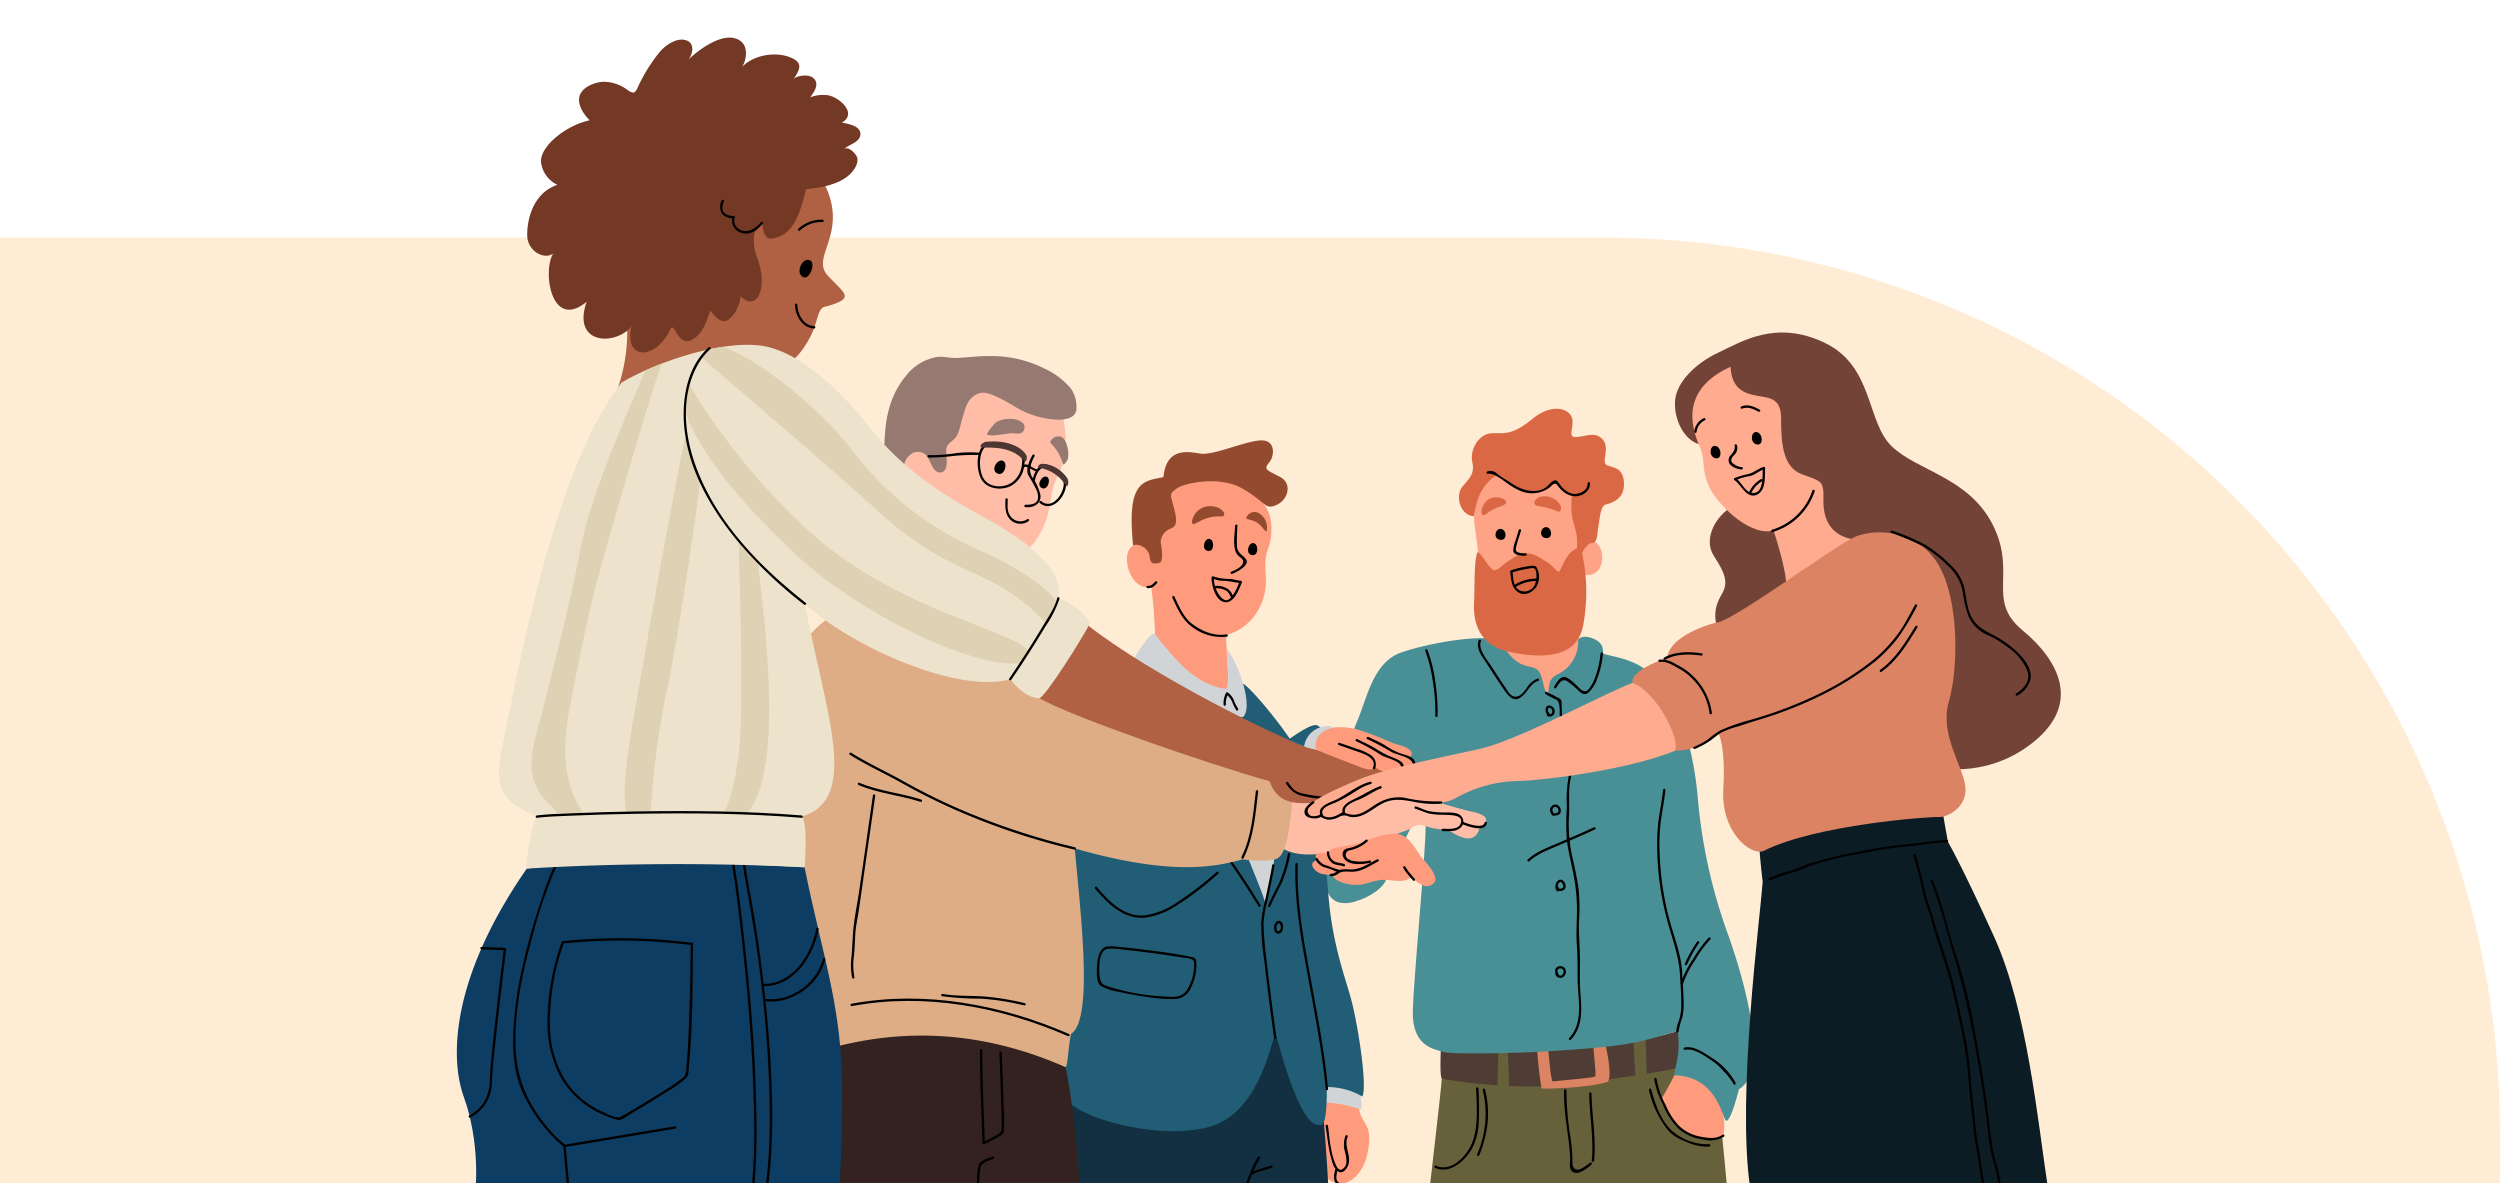 <svg xmlns="http://www.w3.org/2000/svg" xmlns:xlink="http://www.w3.org/1999/xlink" width="505" height="239" viewBox="0 0 505 239">
  <defs>
    <clipPath id="clip-path">
      <rect id="Rectángulo_347177" data-name="Rectángulo 347177" width="358" height="239" transform="translate(-0.001 -0.333)" fill="none"/>
    </clipPath>
  </defs>
  <g id="Grupo_1005671" data-name="Grupo 1005671" transform="translate(-180 -7383)">
    <path id="Rectángulo_346856" data-name="Rectángulo 346856" d="M0,0H324A181,181,0,0,1,505,181v10a0,0,0,0,1,0,0H0a0,0,0,0,1,0,0V0A0,0,0,0,1,0,0Z" transform="translate(180 7431)" fill="#ffa031" opacity="0.2"/>
    <g id="Grupo_1004839" data-name="Grupo 1004839" transform="translate(84.667 7265.333)">
      <g id="Grupo_1004838" data-name="Grupo 1004838" transform="translate(169.333 118)" clip-path="url(#clip-path)">
        <g id="Grupo_1004837" data-name="Grupo 1004837" transform="translate(18.28 7.269)">
          <g id="Grupo_1004754" data-name="Grupo 1004754" transform="translate(174.922 74.968)">
            <path id="Trazado_717899" data-name="Trazado 717899" d="M575.289,475.758c-.423,2.158.3,4.908,2.666,5.585a6.179,6.179,0,0,0,3.6-.338,12.042,12.042,0,0,0,3.766-1.862,6.931,6.931,0,0,0,1.777-1.735,11.046,11.046,0,0,0,.888-1.9c-.169-.127,5.078-10.325,4.95-10.494" transform="translate(-574.654 -381.608)" fill="#499096"/>
            <path id="Trazado_717900" data-name="Trazado 717900" d="M618.053,597.912c.253-2.411,3.047-26.023,3.047-27.419s20.056,1.143,28.435-.127,19.295-2.793,19.295-2.793,8,3.555,8.5,9.775,1.65,17.01,1.65,18.279S618.053,597.912,618.053,597.912Z" transform="translate(-597.066 -435.214)" fill="#66613b"/>
            <path id="Trazado_717901" data-name="Trazado 717901" d="M650.5,384.8c.38,3.808,6.221,11.3,9.775,11.3s6.283-7.616,5.4-14.344S650.5,384.8,650.5,384.8Z" transform="translate(-614.023 -336.858)" fill="#ffa387"/>
            <path id="Trazado_717902" data-name="Trazado 717902" d="M719.959,572.046a53.982,53.982,0,0,1-2.623,4.782s3.217,10.579,12.356,7.616c.846-2.2-.021-5.353-.021-5.353S726.644,570.057,719.959,572.046Z" transform="translate(-648.958 -437.402)" fill="#ff9b7d"/>
            <g id="Grupo_1004729" data-name="Grupo 1004729" transform="translate(23.771 125.491)">
              <path id="Trazado_717903" data-name="Trazado 717903" d="M623.957,557.069c-.063,1.524-.19,5.649.191,5.9s15.55,2.729,27.419,1.079,19.422-2.792,20.628-3.364.571-6.918.444-7.489C671.941,552.881,662.611,558.4,623.957,557.069Z" transform="translate(-623.885 -553.184)" fill="#4f3d35" fill-rule="evenodd"/>
            </g>
            <path id="Trazado_717904" data-name="Trazado 717904" d="M664.724,560.132c.133,1.763.729,7.837,1,7.967s9.819-.13,13.334-1.371c.995-1.5-.53-7.575-.53-7.575s-2.256-.2-2.389.261.663,6.009.332,6.27-8.16.915-8.558.979-.929-6.792-.929-6.792Z" transform="translate(-621.459 -430.791)" fill="#db8363" fill-rule="evenodd"/>
            <path id="Trazado_717905" data-name="Trazado 717905" d="M648.269,560.749c-.169,1.861-.254,8.039-.254,8.039s2.116.593,2.285-.084-.254-7.955-.254-7.955Z" transform="translate(-612.726 -431.647)" fill="#66613b"/>
            <path id="Trazado_717906" data-name="Trazado 717906" d="M705.457,556.207c.17,1.184.338,8.293.592,8.209s2.031-.085,2.116-.423-.254-8.209-.254-8.209Z" transform="translate(-642.749 -429.052)" fill="#66613b"/>
            <path id="Trazado_717907" data-name="Trazado 717907" d="M580.728,404.539c2.285-4.951,3.3-12.568,9.266-14.6s14.345-3.175,17.391-2.793,2.666.762,3.174,1.523,1.9,3.046,4.063,3.808,3.05.158,3.808,2.952c.6,2.221.539,2.539.952,2.792.762-.381-.317-2.7,2.1-3.84a7.266,7.266,0,0,0,4.189-6.854c.381-1.523,4.569-.507,4.95,1.523l.127,1.143c2.158.761,7.235,1.015,10.789,5.331s6.982,10.409,8.251,23.23A107.3,107.3,0,0,0,656,447.064c2.92,8.252,8.632,27.292,2.158,31.1-1.015,3.936-2.031,6.728-2.665,6.348s-1.778-9.013-10.409-9.14c.381-2.792,1.229-4.247.721-8.944-8.759,2.412-8.719,2.979-26.744,4.121-5.106.324-18.787.634-20.437.127s-6.474-.889-6.347-8.124,3.279-38.675,2.454-39.182c-8.632,3.385-20.141,1.313-20.648-.084Z" transform="translate(-574.085 -340.727)" fill="#499096"/>
            <path id="Trazado_717908" data-name="Trazado 717908" d="M642.12,316.5a11.739,11.739,0,0,0-3.894,10.536c.635,4.7,1.355,10.917,1.609,12.187s19.3,3.427,20.057-2.412c4.443,1.523,5.331-5.078,2.411-6.6a73,73,0,0,1-2.666-10.663S646.944,313.069,642.12,316.5Z" transform="translate(-607.55 -303.461)" fill="#ffa387"/>
            <path id="Trazado_717909" data-name="Trazado 717909" d="M635.442,319.271c-.678,1.947-.509,5.586-.678,10.579s2.149,8.465,7,9.519c7.3,1.587,14.035,1.136,15.106-5.649a36.991,36.991,0,0,0-.275-14.28s.931-2.031,2.031-2.031,1-1.853,1.206-2.984c.381-2.094.444-4.422,1.46-4.76s3.852-.889,3.767-4.274-2.285-3.13-3.47-3.723.676-3.3-.762-5.077-3.3-.762-5.332-.593-.423-1.946-.93-3.808-3.893-3.215-8.039.169-5.67,2.792-8.209,2.877-4.486,3.3-3.893,5.839-.931,3.553-2.116,5.077-.634,5.522,2.412,5.861c.508-2.285.8-5.861,4.7-8.4,2.878,3.047,7.681,4.422,9.711,2.813s2.03-1.894,3.152-.359c.4.55,1.228,1.608,2.243,1.692-.571,6.221,1.4,6,1.016,10.727-1.27.635-1.968,1.269-3.343,4.337-.493,1.1-1.015-.592-2.878-1.692s-3.638-2.623-6.6-.762-3.3,2.962-4.232,2.37S636.119,319.187,635.442,319.271Z" transform="translate(-604.214 -290.284)" fill="#db6844"/>
            <path id="Trazado_717910" data-name="Trazado 717910" d="M667.6,340.383c-1.139-.186-1.729,1.9-.288,2.19C668.885,342.891,668.763,340.574,667.6,340.383Z" transform="translate(-622.366 -316.463)"/>
            <path id="Trazado_717911" data-name="Trazado 717911" d="M648.319,341.115c-1.14-.187-1.73,1.9-.289,2.19C649.6,343.623,649.482,341.305,648.319,341.115Z" transform="translate(-612.289 -316.846)"/>
            <g id="Grupo_1004730" data-name="Grupo 1004730" transform="translate(38.481 24.323)">
              <path id="Trazado_717912" data-name="Trazado 717912" d="M655.806,341.41c-.226.793-.485,1.576-.727,2.364a4.915,4.915,0,0,0-.366,1.881c.109.906,1.842,1,2.465.944.3-.029.307-.506,0-.477a4.048,4.048,0,0,1-1.53-.207c-.764-.218-.311-1.247-.207-1.681.217-.911.569-1.8.826-2.7a.239.239,0,0,0-.461-.126Z" transform="translate(-654.701 -341.241)"/>
            </g>
            <g id="Grupo_1004731" data-name="Grupo 1004731" transform="translate(37.852 31.71)">
              <path id="Trazado_717913" data-name="Trazado 717913" d="M653.783,358.074a19.9,19.9,0,0,1,3.235-.754,4.418,4.418,0,0,1,.778-.126c.887-.074.845.926.883,1.411a3.979,3.979,0,0,1-.322,1.947,2.278,2.278,0,0,1-3.18,1.07c-1.211-.692-1.166-2.527-1.315-3.714-.038-.3-.516-.305-.477,0,.2,1.59.224,3.368,1.781,4.257,1.251.715,2.7-.086,3.454-1.114a3.9,3.9,0,0,0,.074-4.042c-.343-.419-1.085-.288-1.531-.21a17.565,17.565,0,0,0-3.508.815c-.282.113-.159.575.127.46Z" transform="translate(-653.383 -356.716)"/>
            </g>
            <g id="Grupo_1004732" data-name="Grupo 1004732" transform="translate(38.569 34.313)">
              <path id="Trazado_717914" data-name="Trazado 717914" d="M655.228,363.883a7.949,7.949,0,0,1,4.386-1.237.239.239,0,0,0,0-.477,8.275,8.275,0,0,0-4.626,1.3c-.243.183-.006.6.241.412Z" transform="translate(-654.886 -362.169)"/>
            </g>
            <path id="Trazado_717915" data-name="Trazado 717915" d="M643.173,330.461c-.431.229-.77.627-1.208.847-.721.364-.79-.51-.7-.985a3.468,3.468,0,0,1,.771-1.551,2.52,2.52,0,0,1,1.555-.919,3.292,3.292,0,0,1,2.313.376c1.045.889-.658,1.321-1.285,1.581C644.133,330.012,643.643,330.212,643.173,330.461Z" transform="translate(-609.182 -309.898)" fill="#db6844"/>
            <path id="Trazado_717916" data-name="Trazado 717916" d="M665,329.4a14.111,14.111,0,0,1,2.927.826c.285.127.857.38,1.015-.063.436-1.418-1.473-2.629-2.629-2.8-.855-.128-2.106-.028-2.569.868-.31.6,0,.9.583,1.029C664.549,329.311,664.774,329.357,665,329.4Z" transform="translate(-620.882 -309.641)" fill="#db6844"/>
            <g id="Grupo_1004733" data-name="Grupo 1004733" transform="translate(33.066 12.577)">
              <path id="Trazado_717917" data-name="Trazado 717917" d="M643.655,317.193c1.045-.248,2.839,1.163,3.737,1.768a12.418,12.418,0,0,0,3.191,1.831,6,6,0,0,0,5.512-.824c.474-.392,1.061-1.285,1.672-.369a5.311,5.311,0,0,0,.957,1.054,4.082,4.082,0,0,0,2.415,1.08c1.5.095,3.179-1.017,3.128-2.611-.01-.307-.487-.308-.477,0,.042,1.33-1.223,2-2.385,2.127-1.277.141-2.537-.928-3.226-1.891-.2-.273-.557-.953-1-.847-.8.19-1.225,1.02-1.884,1.469-2.026,1.381-4.968.458-6.767-.8-.988-.688-2.132-1.252-3.05-2.02a1.847,1.847,0,0,0-1.946-.431c-.3.071-.172.532.127.46Z" transform="translate(-643.357 -316.631)"/>
            </g>
            <g id="Grupo_1004734" data-name="Grupo 1004734" transform="translate(31.328 46.64)">
              <path id="Trazado_717918" data-name="Trazado 717918" d="M639.871,388.156c-.627,1.672.783,3.344,1.651,4.682,1.217,1.877,2.423,3.759,3.705,5.592.623.892,1.659,2.071,2.874,1.395,1.539-.856,2.114-2.989,3.806-3.506.294-.09.169-.551-.126-.461a4.266,4.266,0,0,0-2.15,1.835c-.587.807-1.406,2.015-2.611,1.783-.826-.159-1.426-1.35-1.86-1.974-.956-1.375-1.836-2.8-2.757-4.194-.86-1.306-2.685-3.391-2.071-5.026.108-.289-.353-.412-.461-.127Z" transform="translate(-639.715 -387.994)"/>
            </g>
            <g id="Grupo_1004735" data-name="Grupo 1004735" transform="translate(20.696 48.587)">
              <path id="Trazado_717919" data-name="Trazado 717919" d="M617.465,392.438a29.181,29.181,0,0,1,1.48,5.945,36.521,36.521,0,0,1,.518,7.137.239.239,0,0,0,.477,0,42.4,42.4,0,0,0-.461-6.847,27.523,27.523,0,0,0-1.6-6.475c-.123-.282-.534-.039-.412.241Z" transform="translate(-617.442 -392.073)"/>
            </g>
            <g id="Grupo_1004736" data-name="Grupo 1004736" transform="translate(44.879 57.152)">
              <path id="Trazado_717920" data-name="Trazado 717920" d="M668.211,410.472a12.063,12.063,0,0,0,2.088,1.1c.973.408.75,2.374.777,3.261.01.307.487.308.477,0-.019-.628-.045-1.26-.082-1.888-.019-.319.075-1.034-.178-1.327-.289-.336-.7-.408-1.064-.654-.556-.375-1.228-.526-1.778-.907-.253-.176-.492.238-.241.412Z" transform="translate(-668.105 -410.017)"/>
            </g>
            <g id="Grupo_1004737" data-name="Grupo 1004737" transform="translate(46.705 49.237)">
              <path id="Trazado_717921" data-name="Trazado 717921" d="M672.379,400.576c.555-.931,1.289-2.168,2.481-1.157a20.389,20.389,0,0,1,1.783,1.477c.551.584,1.36,1.332,2.175.691a6.746,6.746,0,0,0,1.933-3.152,17.473,17.473,0,0,0,1.054-4.77c.016-.308-.462-.306-.477,0a18.65,18.65,0,0,1-1.037,4.643,7.927,7.927,0,0,1-1.349,2.52c-.88,1.111-1.869-.2-2.462-.768-.557-.529-1.665-1.664-2.486-1.664-.987,0-1.6,1.225-2.026,1.94a.239.239,0,0,0,.412.241Z" transform="translate(-671.931 -393.434)"/>
            </g>
            <g id="Grupo_1004738" data-name="Grupo 1004738" transform="translate(49.166 73.987)">
              <path id="Trazado_717922" data-name="Trazado 717922" d="M677.62,445.456a25.187,25.187,0,0,0-.391,6.223,49.336,49.336,0,0,0,0,6.885c.307,2.263.892,4.489,1.316,6.732a37.173,37.173,0,0,1,.718,7.3c-.014,2.329-.19,4.635-.03,6.963.159,2.286.159,4.56.159,6.851,0,3.98,1.345,8.783-1.707,12.005-.211.223.126.561.338.338,2.63-2.776,2.136-6.528,1.9-10.038-.147-2.181-.033-4.382-.058-6.567-.028-2.484-.275-4.921-.185-7.413a37.719,37.719,0,0,0-.106-6.563c-.338-2.4-.9-4.805-1.424-7.171a31.04,31.04,0,0,1-.47-7.951c.079-2.476-.221-5.041.405-7.464a.239.239,0,0,0-.461-.126Z" transform="translate(-677.086 -445.286)"/>
            </g>
            <g id="Grupo_1004739" data-name="Grupo 1004739" transform="translate(67.542 76.785)">
              <path id="Trazado_717923" data-name="Trazado 717923" d="M716.774,451.375c-.2,2.117-.658,4.191-.931,6.3a41.719,41.719,0,0,0-.234,6.391,59.077,59.077,0,0,0,1.643,12.238c.969,4.071,2.646,7.985,2.927,12.2.136,2.038.277,4.054.277,6.1a10.2,10.2,0,0,1-.487,3.38,8.153,8.153,0,0,0-.528,2.142c-.02.308.457.306.477,0a14.983,14.983,0,0,1,.742-2.792,10.757,10.757,0,0,0,.273-2.73c0-2.048-.192-4.055-.277-6.1-.163-3.941-1.758-7.666-2.727-11.443a59.9,59.9,0,0,1-1.843-12.993,39.165,39.165,0,0,1,.289-6.77c.28-1.976.685-3.929.876-5.918.029-.306-.449-.3-.477,0Z" transform="translate(-715.584 -451.146)"/>
            </g>
            <g id="Grupo_1004740" data-name="Grupo 1004740" transform="translate(72.883 128.961)">
              <path id="Trazado_717924" data-name="Trazado 717924" d="M727.071,560.994c1.847-.436,4.021,1.3,5.483,2.216a11.749,11.749,0,0,1,2.324,2.123,11.468,11.468,0,0,1,1.994,2.576c.135.277.547.035.412-.241a13.843,13.843,0,0,0-4.824-5.079c-1.51-.945-3.61-2.505-5.516-2.056-.3.071-.172.531.127.461Z" transform="translate(-726.773 -560.454)"/>
            </g>
            <g id="Grupo_1004741" data-name="Grupo 1004741" transform="translate(72.285 106.772)">
              <path id="Trazado_717925" data-name="Trazado 717925" d="M725.99,523.414a19.583,19.583,0,0,1,2.46-4.849,23.573,23.573,0,0,1,3.065-4.185c.214-.221-.123-.559-.337-.337a24.418,24.418,0,0,0-3.139,4.282,19.937,19.937,0,0,0-2.508,4.963.239.239,0,0,0,.461.127Z" transform="translate(-725.519 -513.969)"/>
            </g>
            <g id="Grupo_1004742" data-name="Grupo 1004742" transform="translate(73.129 107.538)">
              <path id="Trazado_717926" data-name="Trazado 717926" d="M727.761,520.275a25.407,25.407,0,0,1,2.43-4.344c.15-.269-.263-.51-.412-.241a25.837,25.837,0,0,0-2.478,4.458c-.093.294.367.419.461.127Z" transform="translate(-727.288 -515.573)"/>
            </g>
            <g id="Grupo_1004743" data-name="Grupo 1004743" transform="translate(44.988 59.936)">
              <path id="Trazado_717927" data-name="Trazado 717927" d="M669.08,417.361a.769.769,0,0,1-.182-.936c.175-.317.635.1.741.287a.732.732,0,0,1-.021.693c-.153.274-.461.248-.707.124-.274-.138-.516.274-.24.412a.988.988,0,0,0,1.332-.252,1.2,1.2,0,0,0-.045-1.361c-.32-.429-1.067-.726-1.436-.194a1.233,1.233,0,0,0,.319,1.639c.251.179.489-.235.241-.412Z" transform="translate(-668.333 -415.849)"/>
            </g>
            <g id="Grupo_1004744" data-name="Grupo 1004744" transform="translate(45.882 79.94)">
              <path id="Trazado_717928" data-name="Trazado 717928" d="M670.991,459.575c-.192-.366-.41-.634-.177-1.041a.524.524,0,0,1,.849-.139.769.769,0,0,1,.248.8c-.1.336-.767.346-1.041.352a.239.239,0,0,0,0,.477c.518-.01,1.247-.081,1.471-.629a1.231,1.231,0,0,0-.4-1.386.971.971,0,0,0-1.389.094,1.193,1.193,0,0,0-.341.751,2.3,2.3,0,0,0,.372.966c.143.273.555.031.412-.241Z" transform="translate(-670.206 -457.756)"/>
            </g>
            <g id="Grupo_1004745" data-name="Grupo 1004745" transform="translate(46.972 95.122)">
              <path id="Trazado_717929" data-name="Trazado 717929" d="M673.2,491.6a1.118,1.118,0,0,1,.164-1.515c.361-.25.659.382.72.635a.486.486,0,0,1-.373.628c-.224.078-.551.081-.563-.22s-.49-.308-.477,0c.023.6.54.813,1.07.707a1.2,1.2,0,0,0,.65-.377.956.956,0,0,0,.154-.864c-.108-.567-.68-1.24-1.313-.973a1.37,1.37,0,0,0-.668.875,1.535,1.535,0,0,0,.224,1.345c.163.26.577.021.412-.241Z" transform="translate(-672.491 -489.562)"/>
            </g>
            <g id="Grupo_1004746" data-name="Grupo 1004746" transform="translate(46.922 112.582)">
              <path id="Trazado_717930" data-name="Trazado 717930" d="M673.061,527.645a.733.733,0,0,1-.124-.793.577.577,0,0,1,.48-.235.629.629,0,0,1,.685.608.882.882,0,0,1-.412.773c-.335.208-.63-.078-.8-.353s-.574-.022-.412.241a1.073,1.073,0,0,0,1.413.547,1.341,1.341,0,0,0,.671-1.369,1.115,1.115,0,0,0-1.327-.9,1,1,0,0,0-.736.5,1.175,1.175,0,0,0,.149,1.225c.166.258.579.019.412-.241Z" transform="translate(-672.385 -526.14)"/>
            </g>
            <g id="Grupo_1004747" data-name="Grupo 1004747" transform="translate(22.52 137.079)">
              <path id="Trazado_717931" data-name="Trazado 717931" d="M621.388,593.7c3.022,1.368,5.974-1.315,7.435-3.767a12.14,12.14,0,0,0,1.42-5.316,62.711,62.711,0,0,0-.054-6.928c-.011-.306-.488-.308-.477,0,.125,3.374.444,7.031-.556,10.3-.864,2.823-4.217,6.8-7.527,5.3-.278-.126-.521.285-.241.412Z" transform="translate(-621.264 -577.461)"/>
            </g>
            <g id="Grupo_1004748" data-name="Grupo 1004748" transform="translate(31.149 137.331)">
              <path id="Trazado_717932" data-name="Trazado 717932" d="M640.5,578.286a20.378,20.378,0,0,1,.53,6.325,21.5,21.5,0,0,1-1.673,6.686c-.111.288.351.411.461.127a24.7,24.7,0,0,0,1.652-6.375,19.236,19.236,0,0,0-.509-6.89.239.239,0,0,0-.461.126Z" transform="translate(-639.341 -577.989)"/>
            </g>
            <g id="Grupo_1004749" data-name="Grupo 1004749" transform="translate(66.954 135.177)">
              <path id="Trazado_717933" data-name="Trazado 717933" d="M714.353,573.705a17.023,17.023,0,0,0,1.723,5.093,14.734,14.734,0,0,0,3.318,5.043A9.242,9.242,0,0,0,724,585.873a5.577,5.577,0,0,0,4.422-.536c.247-.179.009-.593-.241-.412-1.31.947-2.934.7-4.425.418a8.514,8.514,0,0,1-4.574-2.373,14.011,14.011,0,0,1-2.519-4.02,16.866,16.866,0,0,1-1.832-5.243c-.029-.3-.506-.306-.477,0Z" transform="translate(-714.351 -573.476)"/>
            </g>
            <g id="Grupo_1004750" data-name="Grupo 1004750" transform="translate(65.874 137.332)">
              <path id="Trazado_717934" data-name="Trazado 717934" d="M712.1,578.287a19.932,19.932,0,0,0,4.061,8.356,8.947,8.947,0,0,0,3.313,2.015,10.06,10.06,0,0,0,4.789,1.038c.3-.027.307-.5,0-.477A10.824,10.824,0,0,1,716.23,586c-2-2.259-2.875-5.005-3.669-7.842a.239.239,0,0,0-.461.127Z" transform="translate(-712.09 -577.991)"/>
            </g>
            <g id="Grupo_1004751" data-name="Grupo 1004751" transform="translate(48.728 137.46)">
              <path id="Trazado_717935" data-name="Trazado 717935" d="M676.18,578.49c-.133,4.506.964,8.944,1.231,13.424.063,1.053-.457,2.682.785,3.182,1.02.411,2.893-1,3.533-1.648.216-.22-.121-.557-.337-.338a7.59,7.59,0,0,1-1.65,1.127c-1.047.612-1.89.074-1.872-1.117a33.6,33.6,0,0,0-.35-4.784,63.9,63.9,0,0,1-.862-9.846.239.239,0,0,0-.477,0Z" transform="translate(-676.169 -578.259)"/>
            </g>
            <g id="Grupo_1004752" data-name="Grupo 1004752" transform="translate(53.816 138.095)">
              <path id="Trazado_717936" data-name="Trazado 717936" d="M686.829,579.819c.056,4.508.963,9.065.508,13.582-.031.307.446.3.477,0,.455-4.516-.452-9.074-.508-13.582a.239.239,0,0,0-.477,0Z" transform="translate(-686.829 -579.589)"/>
            </g>
            <g id="Grupo_1004753" data-name="Grupo 1004753" transform="translate(41.309 84.525)">
              <path id="Trazado_717937" data-name="Trazado 717937" d="M661.037,474.236c1.7-1.592,4.081-2.411,6.189-3.321,2.371-1.023,4.759-2.006,7.091-3.116.278-.132.036-.543-.241-.412-2.333,1.11-4.718,2.1-7.091,3.115-2.157.925-4.547,1.769-6.286,3.4-.225.21.113.547.337.337Z" transform="translate(-660.625 -467.362)"/>
            </g>
          </g>
          <g id="Grupo_1004772" data-name="Grupo 1004772" transform="translate(121.216 81.357)">
            <path id="Trazado_717938" data-name="Trazado 717938" d="M573.815,581.177c-.085,2.877-.254,13.834.507,14.64a4.9,4.9,0,0,0,3.215,1.609c1.185,0,4.571-1.44,5.5-6.686s-1.016-5.416-1.608-7.7a47.786,47.786,0,0,1-.931-4.739l-6.77.169Z" transform="translate(-520.194 -447.209)" fill="#ff9b7d"/>
            <path id="Trazado_717939" data-name="Trazado 717939" d="M574.9,578.57a23.384,23.384,0,0,1,6.982,1.332c.571.127.19-2.031.063-3.046s-6.133-4.112-6.959-2.906S574.9,578.57,574.9,578.57Z" transform="translate(-520.648 -444.792)" fill="#d0d4d6"/>
            <g id="Grupo_1004755" data-name="Grupo 1004755" transform="translate(54.275 138.238)">
              <path id="Trazado_717940" data-name="Trazado 717940" d="M575.281,593.573c.362,2.079.491,4.1,1.043,6.151.284,1.058.516,2.372,1.519,3,.927.585,1.792-.642,2.027-1.366.619-1.907-.938-3.728-.13-5.694.117-.285-.345-.408-.461-.127a5.169,5.169,0,0,0-.063,3.3,7.986,7.986,0,0,1,.269,1.833,1.736,1.736,0,0,1-1,1.674c-.494.2-.868-.458-1.048-.765a13.494,13.494,0,0,1-1.072-3.628c-.352-1.488-.365-3.01-.625-4.509-.053-.3-.513-.174-.461.126Z" transform="translate(-575.277 -593.273)"/>
            </g>
            <g id="Grupo_1004756" data-name="Grupo 1004756" transform="translate(55.977 147.195)">
              <path id="Trazado_717941" data-name="Trazado 717941" d="M579.845,614.79c-.889-.529-.4-1.738-.326-2.523.031-.306-.447-.3-.477,0s-.145.567-.176.866a3.7,3.7,0,0,0,.01.874,1.524,1.524,0,0,0,.73,1.195.239.239,0,0,0,.241-.412Z" transform="translate(-578.843 -612.038)"/>
            </g>
            <path id="Trazado_717942" data-name="Trazado 717942" d="M468.508,575.058l50.607.508s-.846-17.6-2.2-24.542-8.124-18.279-8.97-17.941-32.158,22.172-41.3,22.68C467.493,564.056,468.508,575.058,468.508,575.058Z" transform="translate(-464.225 -423.572)" fill="#123042"/>
            <path id="Trazado_717943" data-name="Trazado 717943" d="M496.944,356.916a107.249,107.249,0,0,0-.815-14.821c-4.079.681-5.948-5.594-4.35-7.749,1.948-2.629,4.079,1.043,4.079,1.043.951-.136-.137-9.2,3.4-12.056a14.558,14.558,0,0,1,15.228-1.36c5.71,2.719,6.118,6.39,5.846,9.654s-1.5,2.719-1.088,8.158-2.719,10.6-8.022,11.964c.137,4.215.7,9.676.3,10.9S502.111,362.9,496.944,356.916Z" transform="translate(-477.063 -312.442)" fill="#ff9b7d"/>
            <path id="Trazado_717944" data-name="Trazado 717944" d="M493.5,324.893c1.087-.543,3.127.545,3.331,2.243s.884,1.428,1.9,1.292.544-3.2.34-4.011a3.009,3.009,0,0,1,1.564-2.719c.951-.476,2.107-.476,1.223-3.943s-1.088-3.128.339-4.283,8.634-2.787,13.393-.068,4.441,4.351,6.821,3.331,3.376-4.351.725-5.71-3.331-1.5-2.175-2.855,1.427-4.759-1.9-4.486-9.381,3.058-11.964,2.651-6.866-1.292-7.478,4.758C495.338,311.909,492.211,312.045,493.5,324.893Z" transform="translate(-478.108 -303.669)" fill="#944a2f" fill-rule="evenodd"/>
            <path id="Trazado_717945" data-name="Trazado 717945" d="M524.922,345.345c-1.032-.2-1.712,2.1-.407,2.413C525.941,348.1,525.976,345.548,524.922,345.345Z" transform="translate(-494.096 -325.445)"/>
            <path id="Trazado_717946" data-name="Trazado 717946" d="M543.578,347.124c-1.032-.2-1.711,2.1-.407,2.413C544.6,349.877,544.632,347.327,543.578,347.124Z" transform="translate(-503.846 -326.375)"/>
            <path id="Trazado_717947" data-name="Trazado 717947" d="M518.7,334.733a3.657,3.657,0,0,1,3.852-3.217c2.42.1,3.373,1.989,2.164,2.078a7.987,7.987,0,0,0-4.473.984C518.64,335.415,518.92,335.172,518.7,334.733Z" transform="translate(-491.432 -318.222)" fill="#944a2f" fill-rule="evenodd"/>
            <path id="Trazado_717948" data-name="Trazado 717948" d="M541.677,335.185c.034.442,1.495.271,2.583,1.257s1.326,1.733,1.564,1.326a3.38,3.38,0,0,0-1.428-3.433A1.788,1.788,0,0,0,541.677,335.185Z" transform="translate(-503.441 -319.534)" fill="#944a2f" fill-rule="evenodd"/>
            <g id="Grupo_1004757" data-name="Grupo 1004757" transform="translate(35.084 17.018)">
              <path id="Trazado_717949" data-name="Trazado 717949" d="M535.981,339.552c-.069,1.645-.464,3.689.123,5.26a2.492,2.492,0,0,0,.875,1.074c1.766,1.247-.594,2.54-1.742,2.92-.291.1-.166.557.127.46.72-.238,3.73-1.731,2.818-2.952-.715-.958-1.726-1.2-1.822-2.6a37.755,37.755,0,0,1,.1-4.157c.013-.308-.464-.306-.477,0Z" transform="translate(-535.073 -339.321)"/>
            </g>
            <g id="Grupo_1004758" data-name="Grupo 1004758" transform="translate(31.233 27.451)">
              <path id="Trazado_717950" data-name="Trazado 717950" d="M527.158,361.616a6.1,6.1,0,0,0,2.461.478c1.128.066,2.2.348,3.3.473l-.206-.359c-.5,1.166-1.133,2.807-2.172,3.6-1,.77-2.02-.851-2.382-1.5a6.209,6.209,0,0,1-.677-2.831.239.239,0,0,0-.477,0c.017,1.479.727,4.495,2.531,4.9,1.97.442,3.005-2.561,3.59-3.929a.243.243,0,0,0-.206-.359c-.712-.08-1.4-.3-2.125-.382a10,10,0,0,1-3.4-.5c-.275-.135-.517.277-.241.412Z" transform="translate(-527.006 -361.177)"/>
            </g>
            <g id="Grupo_1004759" data-name="Grupo 1004759" transform="translate(31.687 29.385)">
              <path id="Trazado_717951" data-name="Trazado 717951" d="M528.182,365.737a3.852,3.852,0,0,1,2.215.438c.587.291.719.91,1.081,1.381.185.242.6,0,.412-.24s-.252-.56-.445-.8a3.6,3.6,0,0,0-.807-.757,3.85,3.85,0,0,0-2.456-.5c-.3.04-.3.518,0,.477Z" transform="translate(-527.956 -365.229)"/>
            </g>
            <g id="Grupo_1004760" data-name="Grupo 1004760" transform="translate(23.287 31.416)">
              <path id="Trazado_717952" data-name="Trazado 717952" d="M510.383,369.848c.989,2.082,2,4.473,3.949,5.848a9.634,9.634,0,0,0,7.1,2.012c.3-.056.174-.516-.127-.461-2.449.45-5.087-.686-7.008-2.181-1.685-1.312-2.608-3.584-3.5-5.459-.132-.279-.544-.036-.412.241Z" transform="translate(-510.358 -369.484)"/>
            </g>
            <g id="Grupo_1004761" data-name="Grupo 1004761" transform="translate(18.087 28.46)">
              <path id="Trazado_717953" data-name="Trazado 717953" d="M499.7,364.691a2.059,2.059,0,0,0,1.051-.236,5.4,5.4,0,0,0,.839-.759c.227-.209-.112-.546-.337-.337s-.414.418-.637.61a1.381,1.381,0,0,1-.916.246.239.239,0,0,0,0,.477Z" transform="translate(-499.465 -363.292)"/>
            </g>
            <path id="Trazado_717954" data-name="Trazado 717954" d="M463.487,490.788c5.416,4.739,17.942,6.6,23.7,6.094s13.752-1.016,18.49-19.973c5.189,19.327,7.912,18.788,9.267,18.788s1.133-7.655,1.133-7.655a14.024,14.024,0,0,1,7.2,1.909c1.016-2.2-.824-13.719-2.009-18.627s-4.061-11.509-4.907-22.68-3.134-23.792-6.688-29.378-9.894-12.938-10.74-12.769c-.063.571.27,5.578-.239,6.762s-34.526-.329-35.373,3.395S459.764,472.508,463.487,490.788Z" transform="translate(-461.573 -357.412)" fill="#215e75"/>
            <g id="Grupo_1004762" data-name="Grupo 1004762" transform="translate(7.672 87.108)">
              <path id="Trazado_717955" data-name="Trazado 717955" d="M477.7,489.6c2.556,3.039,5.72,6.187,10.005,5.864a14.816,14.816,0,0,0,6.255-2.349,60.911,60.911,0,0,0,8.62-6.562c.233-.2-.106-.538-.337-.337a67.833,67.833,0,0,1-8,6.164,15.7,15.7,0,0,1-6.339,2.587c-4.207.516-7.393-2.76-9.869-5.7-.2-.236-.534.1-.337.337Z" transform="translate(-477.645 -486.157)"/>
            </g>
            <path id="Trazado_717956" data-name="Trazado 717956" d="M494.5,390.4c0-.635,3.463-5.643,4-4.981,4.146,5.078,7.88,10.184,14.367,11.155,1.087-.612.128-6.81.256-7.828,1.358.679,5.575,10.716,3.37,13.388C515.591,403.129,496.222,398.645,494.5,390.4Z" transform="translate(-478.783 -346.363)" fill="#d0d4d6"/>
            <g id="Grupo_1004763" data-name="Grupo 1004763" transform="translate(33.657 50.873)">
              <path id="Trazado_717957" data-name="Trazado 717957" d="M532.56,412.754a4.1,4.1,0,0,1,.445-2.147l-.326.086a3.952,3.952,0,0,1,1.163,1.537,8.3,8.3,0,0,0,.818,1.647c.2.237.533-.1.337-.337a11.472,11.472,0,0,1-.9-1.857,3.907,3.907,0,0,0-1.173-1.4.241.241,0,0,0-.326.086,4.561,4.561,0,0,0-.51,2.388.239.239,0,0,0,.477,0Z" transform="translate(-532.083 -410.246)"/>
            </g>
            <path id="Trazado_717958" data-name="Trazado 717958" d="M541.286,473.78c.761,2.031,3.7,8.928,3.957,10.282,1.184-2.454,2.454-9.881,1.777-12.758S541.286,473.78,541.286,473.78Z" transform="translate(-503.236 -390.842)" fill="#d0d4d6"/>
            <g id="Grupo_1004764" data-name="Grupo 1004764" transform="translate(41.251 85.621)">
              <path id="Trazado_717959" data-name="Trazado 717959" d="M550.231,483.216c-.377,2.247-.872,4.473-1.337,6.7a30.159,30.159,0,0,0-.888,4.933,52.882,52.882,0,0,0,.626,7.652c.582,5.215,1.261,10.423,1.98,15.621.042.3.5.174.461-.127-.7-5.077-1.361-10.162-1.937-15.254a69.417,69.417,0,0,1-.657-7.71,23.771,23.771,0,0,1,.806-4.655c.484-2.341,1.011-4.677,1.407-7.035.05-.3-.41-.43-.461-.127Z" transform="translate(-547.993 -483.043)"/>
            </g>
            <g id="Grupo_1004765" data-name="Grupo 1004765" transform="translate(42.647 83.337)">
              <path id="Trazado_717960" data-name="Trazado 717960" d="M554.933,478.429a28.3,28.3,0,0,1-1.657,5.6c-.729,1.651-1.681,3.186-2.342,4.87-.112.286.349.41.461.126.695-1.771,1.693-3.4,2.462-5.135a27.143,27.143,0,0,0,1.537-5.338c.063-.3-.4-.428-.461-.127Z" transform="translate(-550.917 -478.257)"/>
            </g>
            <g id="Grupo_1004766" data-name="Grupo 1004766" transform="translate(32.444 82.439)">
              <path id="Trazado_717961" data-name="Trazado 717961" d="M529.654,476.826c1.858,1.189,3.166,3.5,4.375,5.284,1.318,1.94,2.549,3.939,3.79,5.928.163.26.576.021.412-.241-1.352-2.168-2.7-4.338-4.143-6.446-1.154-1.685-2.433-3.811-4.193-4.938-.26-.167-.5.247-.241.412Z" transform="translate(-529.542 -476.376)"/>
            </g>
            <g id="Grupo_1004767" data-name="Grupo 1004767" transform="translate(48.148 85.37)">
              <path id="Trazado_717962" data-name="Trazado 717962" d="M562.469,482.747c-.229,7.12.981,14.208,2.248,21.188,1.462,8.054,3.1,16.08,3.878,24.239.029.3.506.306.477,0-.749-7.911-2.3-15.706-3.739-23.514-1.328-7.216-2.624-14.546-2.387-21.912.01-.308-.467-.307-.477,0Z" transform="translate(-562.441 -482.516)"/>
            </g>
            <g id="Grupo_1004768" data-name="Grupo 1004768" transform="translate(8.055 102.182)">
              <path id="Trazado_717963" data-name="Trazado 717963" d="M480.368,517.812c-1.508.484-1.758,2.482-1.861,3.825-.078,1.013-.228,3.322.7,4.064a9.572,9.572,0,0,0,3.629,1.221c2.038.482,4.113.843,6.189,1.119a27.092,27.092,0,0,0,5.458.348,3.738,3.738,0,0,0,3.1-2.536,9.965,9.965,0,0,0,.967-5.016c-.093-.852-.729-.886-1.452-1.035-3.068-.636-6.206-1.009-9.314-1.4-1.622-.2-3.248-.388-4.878-.528a9.08,9.08,0,0,0-2.537-.065c-.3.063-.173.523.127.46a12.049,12.049,0,0,1,3.378.171c1.973.19,3.941.436,5.906.7,1.934.256,3.865.535,5.789.862.711.121,2.422.08,2.519.972a9.388,9.388,0,0,1-1.489,5.673c-1.044,1.593-2.943,1.343-4.6,1.231a43.264,43.264,0,0,1-11.777-2.2c-1.2-.444-1.191-1.625-1.248-2.793-.064-1.317-.053-4.106,1.526-4.613C480.787,518.178,480.662,517.717,480.368,517.812Z" transform="translate(-478.448 -517.738)"/>
            </g>
            <g id="Grupo_1004769" data-name="Grupo 1004769" transform="translate(43.862 97.046)">
              <path id="Trazado_717964" data-name="Trazado 717964" d="M554.459,506.978c-1.155-.012-1.4,2.445-.231,2.58,1.283.148,1.451-2.409.294-2.571-.3-.042-.431.418-.127.461.608.085.566,1.64-.106,1.641-.537,0-.421-1.638.17-1.632A.239.239,0,0,0,554.459,506.978Z" transform="translate(-553.463 -506.978)"/>
            </g>
            <g id="Grupo_1004770" data-name="Grupo 1004770" transform="translate(37.453 144.65)">
              <path id="Trazado_717965" data-name="Trazado 717965" d="M540.5,615.066a28.694,28.694,0,0,1,3.085-8,.239.239,0,0,0-.412-.241,29.064,29.064,0,0,0-3.134,8.118c-.069.3.39.427.46.127Z" transform="translate(-540.036 -606.707)"/>
            </g>
            <g id="Grupo_1004771" data-name="Grupo 1004771" transform="translate(39.156 146.484)">
              <path id="Trazado_717966" data-name="Trazado 717966" d="M544.021,612.355a6.623,6.623,0,0,1,2.16-.829q.83-.266,1.669-.505a.239.239,0,0,0-.126-.461q-1,.286-1.981.606a6.155,6.155,0,0,0-2.059.852c-.235.2.1.536.337.338Z" transform="translate(-543.604 -610.549)"/>
            </g>
          </g>
          <g id="Grupo_1004775" data-name="Grupo 1004775" transform="translate(164.814 152.746)">
            <path id="Trazado_717967" data-name="Trazado 717967" d="M555.7,454.24c3.174.317,6.475.825,9.9.317s9.71-2.031,15.106-.952,9.14,2.539,12.441,3.237,2.983,1.65,2.729,2.412a1.7,1.7,0,0,1-1.206.952c-.761,2.729-2.983,2.6-6.411.253-4.633,0-5.2-1.777-7.108-.444s-10.473,3.174-13.265,4.126-9.965,2.666-13.646-.381S555.7,454.24,555.7,454.24Z" transform="translate(-552.909 -453.227)" fill="#ffbda8"/>
            <g id="Grupo_1004773" data-name="Grupo 1004773" transform="translate(28.644 2.547)">
              <path id="Trazado_717968" data-name="Trazado 717968" d="M613.083,459.036c.9.282,1.764.669,2.666.952a14.918,14.918,0,0,0,3.046.263c1.059.1,4.3-.153,3.38,1.9-.521,1.166-2.547.931-3.57.923a.239.239,0,0,0,0,.477c1.071.009,2.666.179,3.533-.641a1.61,1.61,0,0,0,.285-2.29c-.692-.916-2.27-.811-3.263-.831a17.81,17.81,0,0,1-3.284-.262c-.911-.193-1.777-.674-2.666-.952-.295-.092-.42.368-.127.461Z" transform="translate(-612.917 -458.564)"/>
            </g>
            <g id="Grupo_1004774" data-name="Grupo 1004774" transform="translate(38.107 5.652)">
              <path id="Trazado_717969" data-name="Trazado 717969" d="M632.9,465.546c1.092.424,4.561,1.763,4.991-.167.066-.3-.394-.428-.461-.127-.306,1.375-3.593.148-4.4-.167-.287-.111-.411.35-.127.461Z" transform="translate(-632.742 -465.068)"/>
            </g>
          </g>
          <g id="Grupo_1004784" data-name="Grupo 1004784" transform="translate(66.521 115.035)">
            <path id="Trazado_717970" data-name="Trazado 717970" d="M364.075,553.757c3.893-1.184,33.344-2.539,47.053,5.924,2.369,10.832,3.045,25.9,3.216,27.589s-52.3-.169-52.3-.169Z" transform="translate(-354.858 -467.6)" fill="#33221f" fill-rule="evenodd"/>
            <g id="Grupo_1004776" data-name="Grupo 1004776" transform="translate(39.148 89.269)">
              <path id="Trazado_717971" data-name="Trazado 717971" d="M429,561.471c.012,6.26.314,12.529.508,18.786a.242.242,0,0,0,.359.206q1.2-.56,2.358-1.207c.46-.258,1.487-.7,1.581-1.321a27.886,27.886,0,0,0-.008-4.762c-.092-3.733-.232-7.465-.386-11.2-.012-.306-.49-.308-.477,0q.212,5.138.362,10.277c.048,1.726.118,3.459.068,5.184-.023.781-.753,1.043-1.381,1.405-.764.441-1.559.834-2.358,1.206l.359.206c-.194-6.257-.5-12.526-.508-18.786a.239.239,0,0,0-.477,0Z" transform="translate(-429.003 -561.24)"/>
            </g>
            <path id="Trazado_717972" data-name="Trazado 717972" d="M350.621,381.508c2.37-4.062,7.955-7.447,10.663-7.277s31.651,10.325,33.682,14.387,37.87,17.475,47.518,19.506c7.109,1.694,6.644,2.666,6.982,3.513-.444,1.629-.55,11.087-2.92,13.117-1.4,1.269-7.4.424-7.4.424-5.924,1.692-14.894,3.215-33.85-2.2,1.184,13.371,3.808,34.569-.762,37.447-.677,3.554-.592,6.05-1.1,6.727-16.587-7.277-31.82-7.785-46.037-4.231-7.278-11.678-11-40.113-10.324-52.807A276.473,276.473,0,0,1,350.621,381.508Z" transform="translate(-346.989 -374.224)" fill="#dead85"/>
            <g id="Grupo_1004777" data-name="Grupo 1004777" transform="translate(91.961 36.972)">
              <path id="Trazado_717973" data-name="Trazado 717973" d="M542.559,451.908c-.54,4.53-.833,9.1-2.887,13.272-.136.275.276.517.412.241,2.094-4.251,2.4-8.894,2.952-13.512.037-.3-.441-.3-.477,0Z" transform="translate(-539.645 -451.68)"/>
            </g>
            <g id="Grupo_1004778" data-name="Grupo 1004778" transform="translate(12.771 29.382)">
              <path id="Trazado_717974" data-name="Trazado 717974" d="M373.855,436.229c3.437,2.146,7.131,3.822,10.663,5.8q5.54,3.1,11.359,5.633a139.6,139.6,0,0,0,23.333,7.721c.3.071.426-.389.127-.461a141.34,141.34,0,0,1-23.621-7.848c-3.742-1.632-7.4-3.461-10.957-5.457-3.53-1.98-7.226-3.651-10.663-5.8-.262-.163-.5.25-.241.412Z" transform="translate(-373.743 -435.779)"/>
            </g>
            <g id="Grupo_1004779" data-name="Grupo 1004779" transform="translate(13.002 79.079)">
              <path id="Trazado_717975" data-name="Trazado 717975" d="M374.526,541.4c14.68-2.736,30.063.153,43.611,6.069.279.122.522-.289.241-.412-13.674-5.972-29.162-8.878-43.979-6.117-.3.056-.174.516.127.461Z" transform="translate(-374.227 -539.893)"/>
            </g>
            <g id="Grupo_1004780" data-name="Grupo 1004780" transform="translate(38.547 110.978)">
              <path id="Trazado_717976" data-name="Trazado 717976" d="M428.314,619.262c-.024-2.191-.112-4.378-.089-6.57a25.44,25.44,0,0,1,.207-3.7c.171-1.081,1.781-1.452,2.684-1.841.282-.122.039-.533-.241-.412-.751.323-2.482.766-2.777,1.611a11.551,11.551,0,0,0-.334,3.4c-.068,2.506.045,5.008.073,7.513a.239.239,0,0,0,.477,0Z" transform="translate(-427.743 -606.721)"/>
            </g>
            <g id="Grupo_1004781" data-name="Grupo 1004781" transform="translate(31.323 78.136)">
              <path id="Trazado_717977" data-name="Trazado 717977" d="M412.783,538.382a60.445,60.445,0,0,0,7.737.491,48.53,48.53,0,0,1,8.851,1.371c.3.07.427-.39.127-.461a55.663,55.663,0,0,0-7.623-1.3c-2.988-.269-6-.047-8.964-.564-.3-.053-.43.408-.127.461Z" transform="translate(-412.61 -537.917)"/>
            </g>
            <g id="Grupo_1004782" data-name="Grupo 1004782" transform="translate(13.089 37.829)">
              <path id="Trazado_717978" data-name="Trazado 717978" d="M378.853,453.649q-1.369,9.622-2.762,19.24c-.424,2.941-1.1,5.927-1.284,8.891-.1,1.574-.157,3.144-.3,4.715a12.384,12.384,0,0,0,.141,4.012c.07.3.53.172.46-.127a13.159,13.159,0,0,1-.088-4.27c.134-1.442.194-2.884.268-4.33.082-1.62.457-3.237.7-4.839s.467-3.211.694-4.816c.868-6.118,1.765-12.231,2.634-18.349.043-.3-.417-.431-.46-.126Z" transform="translate(-374.409 -453.476)"/>
            </g>
            <g id="Grupo_1004783" data-name="Grupo 1004783" transform="translate(14.476 35.469)">
              <path id="Trazado_717979" data-name="Trazado 717979" d="M390.124,451.936c-4.121-1.336-8.513-1.694-12.525-3.385-.283-.119-.406.343-.127.461,4.012,1.691,8.4,2.049,12.524,3.385.294.1.419-.366.127-.461Z" transform="translate(-377.315 -448.531)"/>
            </g>
          </g>
          <g id="Grupo_1004786" data-name="Grupo 1004786" transform="translate(116.459 118.423)">
            <path id="Trazado_717980" data-name="Trazado 717980" d="M451.607,395.446c2.485,2.924,36.431,14.569,47.715,17.656,2.031,5.755,7.105,4.425,12.869,4.024s14.322-5.488,14.322-5.488-14.273-3.834-19.449-5.39-31.476-14.351-44.821-24.926C460.022,382.465,451.607,395.446,451.607,395.446Z" transform="translate(-451.607 -381.322)" fill="#b06043" fill-rule="evenodd"/>
            <g id="Grupo_1004785" data-name="Grupo 1004785" transform="translate(51.054 31.908)">
              <path id="Trazado_717981" data-name="Trazado 717981" d="M558.62,448.589a5.213,5.213,0,0,0,2.6,2.239,23.363,23.363,0,0,0,5.193.83c.307.023.305-.455,0-.477a27.5,27.5,0,0,1-4.428-.653,3.81,3.81,0,0,1-1.912-.86,13.3,13.3,0,0,1-1.116-1.417c-.19-.242-.525.1-.337.337Z" transform="translate(-558.564 -448.168)"/>
            </g>
          </g>
          <g id="Grupo_1004790" data-name="Grupo 1004790" transform="translate(167.951 138.868)">
            <path id="Trazado_717982" data-name="Trazado 717982" d="M572.315,425.368a13.118,13.118,0,0,1,6.422.138c5.141,1.65,6.689,2.723,8.06,3.046,2.824.667,3.269,1.777,2.539,2.538,2.094,1.9.063,3.491-2.106,3.037-.825.571-4.062-.063-5.014-1.08-.762,1.206-2.666.128-5.2-.825s-6.654-2.592-7.162-2.909S568.824,426.32,572.315,425.368Z" transform="translate(-564.71 -424.61)" fill="#ff9b7d"/>
            <path id="Trazado_717983" data-name="Trazado 717983" d="M561.717,427.57c.762-.762,6.961-4.242,7.85-2.656-2.284.508-3.777,2-3.3,4.349A11.337,11.337,0,0,1,561.717,427.57Z" transform="translate(-560.65 -424.337)" fill="#d0d4d6"/>
            <g id="Grupo_1004787" data-name="Grupo 1004787" transform="translate(10.043 3.56)">
              <path id="Trazado_717984" data-name="Trazado 717984" d="M580.686,432.085l3.5,1.219c1.3.452,4.276,1.322,3.4,3.318-.123.279.288.522.412.241a2.261,2.261,0,0,0-1-2.843,10.111,10.111,0,0,0-2.682-1.175l-3.5-1.219c-.291-.1-.416.36-.126.46Z" transform="translate(-580.522 -431.611)"/>
            </g>
            <g id="Grupo_1004788" data-name="Grupo 1004788" transform="translate(13.584 2.807)">
              <path id="Trazado_717985" data-name="Trazado 717985" d="M588.06,430.475a40.329,40.329,0,0,1,4.962,2.749c1.054.743,5.056,1.3,3.912,3.124-.165.261.249.5.412.241,1.034-1.644-.527-2.281-1.858-2.815a19.224,19.224,0,0,1-3.344-1.711c-1.23-.787-2.55-1.334-3.844-2-.273-.141-.515.271-.241.412Z" transform="translate(-587.939 -430.034)"/>
            </g>
            <g id="Grupo_1004789" data-name="Grupo 1004789" transform="translate(15.814 2.377)">
              <path id="Trazado_717986" data-name="Trazado 717986" d="M602.351,435.331c.609-1.808-1.132-2.387-2.565-2.752a12.844,12.844,0,0,1-3.373-1.709c-1.095-.659-2.285-1.167-3.439-1.712-.276-.131-.519.281-.241.412,1.685.8,3.293,1.64,4.891,2.6,1.2.722,4.914,1.112,4.266,3.035-.1.292.363.417.461.126Z" transform="translate(-592.611 -429.133)"/>
            </g>
            <path id="Trazado_717987" data-name="Trazado 717987" d="M559.481,427.112c.285-.191,3.516-2.565,5.109-2.92a1.205,1.205,0,0,1,1.3.444,4.71,4.71,0,0,0-3.2,3.808C561.29,427.968,559.481,427.112,559.481,427.112Z" transform="translate(-559.481 -424.153)" fill="#215e75"/>
          </g>
          <g id="Grupo_1004797" data-name="Grupo 1004797" transform="translate(86.253 64.326)">
            <path id="Trazado_717988" data-name="Trazado 717988" d="M391.071,292.228c-1.016-7.954,4.147-19,13.456-19.676s19.168,2.623,20.691,7.532,1.862,10.325-.508,14.725.084,9.987-8.209,16.757C412.488,314.842,394.625,304.415,391.071,292.228Z" transform="translate(-389.695 -270.329)" fill="#ffbda8"/>
            <path id="Trazado_717989" data-name="Trazado 717989" d="M392.775,272a10.081,10.081,0,0,1,6.412-3.838c1.278-.137,2.517.256,3.793.207,2.375-.091,4.335-.412,6.779-.38a23.732,23.732,0,0,1,10.917,2.476,15.132,15.132,0,0,1,5.522,4.189,6.685,6.685,0,0,1,1.052,3.662c.087,2.255-2.222,2.532-3.9,2.519a17.979,17.979,0,0,1-8.146-2.386,39.5,39.5,0,0,0-4.167-2.292c-1.477-.625-2.777-1.175-4.2-.318-1.892,1.142-2.056,2.935-2.664,4.817-.376,1.166-.579,2.752-1.312,3.731-.633.844-1.811,1.256-1.93,2.4s.718,4.343-.976,4.684c-1.826.368-2.178-2.674-3.165-3.52a2.306,2.306,0,0,0-3.028-.1c-2.158,1.524-1.4,5.078-1.4,5.078s-.126,2.92-3.935-5.078a7.4,7.4,0,0,1,.039-2.437c.029-.843.077-1.685.159-2.525a24.807,24.807,0,0,1,.926-4.871A17.78,17.78,0,0,1,392.775,272Z" transform="translate(-388.327 -267.99)" fill="#967a72"/>
            <path id="Trazado_717990" data-name="Trazado 717990" d="M436.885,312.27c-1.045-.587-2.608,1.66-1.308,2.464C437,315.615,437.951,312.87,436.885,312.27Z" transform="translate(-412.765 -291.083)"/>
            <path id="Trazado_717991" data-name="Trazado 717991" d="M455.69,319.046c-.885-.506-2.242,1.5-1.144,2.191C455.747,322,456.592,319.564,455.69,319.046Z" transform="translate(-422.723 -294.633)"/>
            <g id="Grupo_1004791" data-name="Grupo 1004791" transform="translate(28.381 19.852)">
              <path id="Trazado_717992" data-name="Trazado 717992" d="M449.445,309.7c-.6,1.042-1.51,3.017-.8,4.183.548.9,1.046,1.768,1.508,2.713a3.307,3.307,0,0,1,.373,1.945c-.162,1.175-1.682,1.225-2.513,1.218a.239.239,0,0,0,0,.477,3.057,3.057,0,0,0,2.438-.673,2.043,2.043,0,0,0,.539-1.979,10.224,10.224,0,0,0-1.306-2.975,2.9,2.9,0,0,1-.67-2.521,8.256,8.256,0,0,1,.84-2.147.239.239,0,0,0-.412-.241Z" transform="translate(-447.785 -309.58)"/>
            </g>
            <g id="Grupo_1004792" data-name="Grupo 1004792" transform="translate(24.547 28.729)">
              <path id="Trazado_717993" data-name="Trazado 717993" d="M439.766,328.407c-.03,1.584-.122,3.01,1.1,4.194a2.893,2.893,0,0,0,3.568.2c.262-.16.022-.573-.241-.412a2.466,2.466,0,0,1-3.458-.671c-.7-.984-.515-2.189-.494-3.316a.239.239,0,0,0-.477,0Z" transform="translate(-439.752 -328.177)"/>
            </g>
            <path id="Trazado_717994" data-name="Trazado 717994" d="M432.145,297.822c1.539.3,3.306-.269,4.854-.347.708-.037,1.647.286,2.209-.237a1.342,1.342,0,0,0,.152-1.723,3.389,3.389,0,0,0-2.384-.919,5.505,5.505,0,0,0-3.1.648C433.619,295.391,431.577,297.711,432.145,297.822Z" transform="translate(-411.177 -281.888)" fill="#967a72"/>
            <path id="Trazado_717995" data-name="Trazado 717995" d="M458.814,303.186a2.489,2.489,0,0,0,.45.555,9.6,9.6,0,0,1,2.071,3.762c.161.588.982-.9,1-.992a5.475,5.475,0,0,0-.152-2.6c-.19-.68-.538-1.616-1.259-1.9a1.8,1.8,0,0,0-1.753.479C458.828,302.821,458.745,303.006,458.814,303.186Z" transform="translate(-425.157 -285.73)" fill="#967a72"/>
            <g id="Grupo_1004793" data-name="Grupo 1004793" transform="translate(18.949 17.726)">
              <path id="Trazado_717996" data-name="Trazado 717996" d="M429.7,305.6c2.179.031,4.347.124,6.233,1.287A1.94,1.94,0,0,1,437,309.022a5.254,5.254,0,0,1-1.546,3.505c-1.59,1.585-4.991,1.7-6.241-.407-.932-1.57-1.086-5.128.406-6.418.233-.2-.106-.537-.337-.337-1.632,1.411-1.482,4.875-.64,6.659,1.033,2.188,3.977,2.623,6,1.658a5.21,5.21,0,0,0,2.79-4.256c.036-.358.329-1.5.052-1.776a7.48,7.48,0,0,0-3.05-2.049,17.321,17.321,0,0,0-4.735-.475.239.239,0,0,0,0,.477Z" transform="translate(-428.026 -305.126)"/>
            </g>
            <g id="Grupo_1004794" data-name="Grupo 1004794" transform="translate(27.994 21.873)">
              <path id="Trazado_717997" data-name="Trazado 717997" d="M447.431,314.341c.221-.307,2.09.932,2.5.964.307.024.305-.453,0-.477-.742-.057-2.247-1.652-2.914-.728-.18.251.233.488.412.241Z" transform="translate(-446.975 -313.813)"/>
            </g>
            <g id="Grupo_1004795" data-name="Grupo 1004795" transform="translate(30.02 21.888)">
              <path id="Trazado_717998" data-name="Trazado 717998" d="M451.683,317.221c.22-1.263.974-3.1,2.56-2.846a4.172,4.172,0,0,1,3.284,3.18c.182,2.083-2.311,5.576-4.5,3.727-.233-.2-.573.138-.337.337,2.6,2.2,5.733-1.733,5.282-4.353-.3-1.741-2.22-3.127-3.885-3.4-1.69-.274-2.641,1.92-2.868,3.225-.052.3.408.43.46.127Z" transform="translate(-451.218 -313.846)"/>
            </g>
            <g id="Grupo_1004796" data-name="Grupo 1004796" transform="translate(8.804 19.448)">
              <path id="Trazado_717999" data-name="Trazado 717999" d="M407,309.774a39.585,39.585,0,0,0,4.738-.279,40.176,40.176,0,0,1,5.417-.229.239.239,0,0,0,0-.477,25.619,25.619,0,0,0-4.6.1,33.123,33.123,0,0,1-5.559.41.239.239,0,0,0,0,.477Z" transform="translate(-406.771 -308.733)"/>
            </g>
            <path id="Trazado_718000" data-name="Trazado 718000" d="M430.165,304.2c-.677.3-1.185.8-.8,1.1s5.754-.8,8.717,2.749c.381.423.636-.593.466-1.058S436.343,303.565,430.165,304.2Z" transform="translate(-409.706 -286.87)" fill="#4d3733" fill-rule="evenodd"/>
            <path id="Trazado_718001" data-name="Trazado 718001" d="M453.65,314.365A7.744,7.744,0,0,1,459.225,318c.434.325.657-.656.337-1.407a6.545,6.545,0,0,0-4.751-2.983C453.663,313.434,453.519,314.242,453.65,314.365Z" transform="translate(-422.448 -291.821)" fill="#4d3733" fill-rule="evenodd"/>
          </g>
          <g id="Grupo_1004812" data-name="Grupo 1004812">
            <path id="Trazado_718002" data-name="Trazado 718002" d="M272.809,225.5a35.591,35.591,0,0,0,2.2-16.079c-.677-7.108-9.14-16.417.677-29.111s33.649-10.614,39.775,3.723c3.978,9.31-3.216,13.709.169,17.433s5.755,4.57-.169,6.263c-2.032.169-1.524,2.707-3.386,6.262s-5.246,7.787-11.509,7.448S272.809,225.5,272.809,225.5Z" transform="translate(-240.737 -153.451)" fill="#b06043" fill-rule="evenodd"/>
            <path id="Trazado_718003" data-name="Trazado 718003" d="M242.652,176.845c-2.2,3.554-.424,15.656,6.77,9.732-3.046,8.547,5.586,9.055,9.056,4.992-1.608,7.024,5.077,6.856,7.954.339.847-1.015,1.439,3.808,4.232,2.37s3.47-5.754,3.723-5.924c.781.966,2.029,2.663,3.465,1.991a5.925,5.925,0,0,0,1.806-2.082c.176-.264,1.121-2.585.667-2.776.979.412,1.525,1.467,2.863.858,1.3-.591,1.592-2.736,1.608-3.98a14.2,14.2,0,0,0-.995-4.845,9.366,9.366,0,0,1-.529-4.712c.2-.659,1.627-1.678,1.524-2.4.422,2.962.846,3.978,3.216,3.131,1.843-.659,4-2.053,5.7-9.707,2.866-.26,6.544-.874,8.753-2.881.851-.773,1.87-2.172,1.617-3.42-.147-.731-1.9-2.633-2.764-1.714.892-.954,3.126-1.348,3.372-2.84.31-1.872-2.348-2.329-3.716-2.58,3.317-1.926-.769-5.311-2.948-5.545a7.115,7.115,0,0,0-3.467.442c.569-.805,2.3-2.861.358-4.106-.811-.519-3.171-.359-3.748.49,1.4-2.089,2.073-3.48-.849-4.548-2.97-1.086-7.233-.372-9.455,1.981,1.151-2.171,1.206-5.186-1.763-5.807s-7.087,2.4-9.088,4.319c.807-1.074,1.327-3.211-.458-3.842-1.881-.664-4.173.952-5.295,2.231a32.864,32.864,0,0,0-4.021,6.209c-.916,1.712-.85,2.753-2.5,1.632a8.151,8.151,0,0,0-4.928-1.711c-1.568.082-3.7.832-4.552,2.247-1.13,1.874.443,4.222,1.76,5.539-4.824,1.015-10.156,5.331-9.817,8.547a5.835,5.835,0,0,0,3.3,4.485c-5.078,1.692-6.178,7.364-6.093,10.325S240.705,178.2,242.652,176.845Z" transform="translate(-223.189 -133.228)" fill="#733924" fill-rule="evenodd"/>
            <path id="Trazado_718004" data-name="Trazado 718004" d="M210.334,553.626c1.777-4.569,1.777-15.487-1.27-23.865s-2.285-24.627,12.695-46.206c21.072-2.538,56.107-.254,56.107-.254,3.809,18.787,7.617,28.22,7.617,45.7s-1.269,26.4-1.269,26.4Z" transform="translate(-207.629 -315.706)" fill="#0d3d63"/>
            <g id="Grupo_1004798" data-name="Grupo 1004798" transform="translate(11.382 166.759)">
              <path id="Trazado_718005" data-name="Trazado 718005" d="M239.939,482.707a66.919,66.919,0,0,0-2.7,7.033,129.683,129.683,0,0,0-3.683,12.843,75.815,75.815,0,0,0-2.054,14.351c-.142,4.046.181,8.3,1.908,12.02a32.013,32.013,0,0,0,7.264,10.06q.425.392.874.756c.3.246.041-.185.061.033q.106,1.194.213,2.389.65,7.3,1.3,14.6c.027.3.5.307.477,0l-1.5-16.827c-.053-.587-.525-.781-.969-1.179a30.294,30.294,0,0,1-4.485-5.132,24.778,24.778,0,0,1-4.662-13.676c-.325-7.6,1.365-15.291,3.38-22.572a89.469,89.469,0,0,1,4.986-14.458c.131-.276-.28-.519-.412-.241Z" transform="translate(-231.473 -482.584)"/>
            </g>
            <g id="Grupo_1004799" data-name="Grupo 1004799" transform="translate(21.511 219.914)">
              <path id="Trazado_718006" data-name="Trazado 718006" d="M252.994,598.13l22.341-3.724c.3-.051.174-.51-.126-.461l-22.342,3.724c-.3.051-.174.51.127.461Z" transform="translate(-252.694 -593.942)"/>
            </g>
            <g id="Grupo_1004800" data-name="Grupo 1004800" transform="translate(18.296 181.906)">
              <path id="Trazado_718007" data-name="Trazado 718007" d="M248.841,515.089a49.575,49.575,0,0,0-2.878,16.36,23.705,23.705,0,0,0,2.385,10.421,17.864,17.864,0,0,0,8.552,7.959,24.57,24.57,0,0,0,3.142,1.178c.908.279,2.229-.91,3-1.355q3.624-2.1,7.14-4.389a20.008,20.008,0,0,0,3.88-2.777c.5-.54.432-2.026.5-2.707.737-7.392.7-14.9.793-22.322q.011-.983.02-1.965a.244.244,0,0,0-.239-.239,114.63,114.63,0,0,0-26.065-.339c-.3.036-.305.514,0,.477a114.637,114.637,0,0,1,26.065.339l-.239-.239c-.046,6.292-.163,12.59-.455,18.875-.082,1.749-.18,3.5-.341,5.243-.083.892.006,2.25-.731,2.862a49.281,49.281,0,0,1-5.291,3.569c-2.381,1.5-4.8,2.951-7.254,4.325-.943.526-2.781-.544-3.682-.948a19.853,19.853,0,0,1-3.051-1.725,16.606,16.606,0,0,1-4.417-4.5,21.372,21.372,0,0,1-3.2-10.861,46.9,46.9,0,0,1,2.786-16.974l.046-.138C249.4,514.924,248.938,514.8,248.841,515.089Z" transform="translate(-245.959 -514.316)"/>
            </g>
            <g id="Grupo_1004801" data-name="Grupo 1004801" transform="translate(2.381 183.689)">
              <path id="Trazado_718008" data-name="Trazado 718008" d="M215.227,518.53l4.739.169-.239-.239q-1.016,8.2-1.915,16.4c-.348,3.2-.707,6.408-.908,9.623a9.307,9.307,0,0,1-1.168,4.895,8.351,8.351,0,0,1-3,2.724c-.272.144-.031.556.241.412a8.142,8.142,0,0,0,4.359-7.134c.1-3.086.49-6.177.816-9.245.626-5.9,1.321-11.791,2.052-17.678.017-.132-.121-.234-.239-.239l-4.739-.169c-.308-.011-.307.466,0,.477Z" transform="translate(-212.618 -518.053)"/>
            </g>
            <g id="Grupo_1004802" data-name="Grupo 1004802" transform="translate(55.533 166.428)">
              <path id="Trazado_718009" data-name="Trazado 718009" d="M323.972,482.191c.888,5.073,1.442,10.224,2.023,15.338,1.114,9.806,1.954,19.653,2.314,29.518.336,9.219.442,18.7-1.29,27.8-.057.3.4.429.46.127,1.76-9.25,1.636-18.868,1.3-28.238-.358-9.842-1.219-19.668-2.33-29.452-.577-5.073-1.131-10.183-2.012-15.215-.053-.3-.513-.174-.46.127Z" transform="translate(-323.968 -481.891)"/>
            </g>
            <g id="Grupo_1004803" data-name="Grupo 1004803" transform="translate(57.735 166.596)">
              <path id="Trazado_718010" data-name="Trazado 718010" d="M328.584,482.544c.8,5.078,1.809,10.118,2.555,15.208a262.277,262.277,0,0,1,2.848,30.8c.24,8.713-.011,17.622-2.019,26.139-.071.3.389.426.46.127,2.369-10.05,2.364-20.619,1.858-30.876a282.869,282.869,0,0,0-3.13-29.257c-.634-4.1-1.469-8.167-2.112-12.265-.048-.3-.507-.174-.46.127Z" transform="translate(-328.581 -482.244)"/>
            </g>
            <g id="Grupo_1004804" data-name="Grupo 1004804" transform="translate(61.63 179.782)">
              <path id="Trazado_718011" data-name="Trazado 718011" d="M336.972,521.7c6.228.079,10.149-5.981,11.221-11.533.057-.3-.387-.428-.461-.126,0,.008,0,.019,0,.027-.057.3.4.429.46.127,0-.009,0-.018.005-.027l-.461-.126c-1.03,5.335-4.749,11.259-10.76,11.182a.239.239,0,0,0,0,.477Z" transform="translate(-336.741 -509.866)"/>
            </g>
            <g id="Grupo_1004805" data-name="Grupo 1004805" transform="translate(62.132 185.915)">
              <path id="Trazado_718012" data-name="Trazado 718012" d="M337.967,531.453A10.5,10.5,0,0,0,344.2,530.2a11.283,11.283,0,0,0,5.875-7.192.239.239,0,0,0-.46-.127,10.9,10.9,0,0,1-5.434,6.792,9.933,9.933,0,0,1-6.09,1.315c-.3-.054-.429.405-.126.461Z" transform="translate(-337.794 -522.716)"/>
            </g>
            <path id="Trazado_718013" data-name="Trazado 718013" d="M237.187,471.358c-.338-2.2,1.524-10.325,2.032-10.493s34.358-4.063,53.484,0c1.354,1.184.592,10.239.592,10.239A511.009,511.009,0,0,0,237.187,471.358Z" transform="translate(-223.057 -303.509)" fill="#ede3cc"/>
            <path id="Trazado_718014" data-name="Trazado 718014" d="M233.107,358.518c-6.094-2.878-9.141-4.57-6.94-14.387s9.817-55.345,24.034-73.287c7.109-4.232,21.834-9.308,29.958-7.108s15.91,10.662,20.818,16.924,12.356,11.849,19.8,15.91,20.649,11.34,17.264,19.126c-3.384,6.432-9.308,15.063-9.308,15.063-10.495,3.047-32.159-6.6-41.468-15.233,4.063,21.834,11.34,39.436-.676,42.991C283.375,358.179,255.956,356.655,233.107,358.518Z" transform="translate(-216.944 -201.162)" fill="#ede3cc"/>
            <path id="Trazado_718015" data-name="Trazado 718015" d="M255.189,305.3c4.4-15.247,7.961-27.46,10.344-34.141-1.13.434-2.222.887-3.256,1.349-2.748,6.381-11.206,25.025-13.225,36.3-1.843,10.3-6.77,29.2-9.139,38.337s1.735,11.636,4.612,14.851H249.6c-4.57-7.277-4.232-14.386-1.863-25.557S250.45,321.714,255.189,305.3Z" transform="translate(-224.133 -205.318)" fill="#ded1b4"/>
            <path id="Trazado_718016" data-name="Trazado 718016" d="M293.9,310.889c-.846,7.785-4.739,33.512-6.77,42.652a167.856,167.856,0,0,0-3.216,24.372l-4.93.148c-1.523-5.416,2.053-21.982,4.084-34s6.939-38.082,7.785-41.806Z" transform="translate(-244.729 -221.574)" fill="#ded1b4"/>
            <path id="Trazado_718017" data-name="Trazado 718017" d="M327.5,350.642c.508,6.77,6.094,42.483-2.538,51.115l-4.4-.339s1.862-2.708,3.046-12.016,0-38.252,0-42.822Z" transform="translate(-266.654 -244.74)" fill="#ded1b4"/>
            <path id="Trazado_718018" data-name="Trazado 718018" d="M441.827,386.916c1.184,1.524,3.213,3.677,5.82,3.859,1.133.079,9.582-13.506,10.089-14.86s-4.02-5.077-6.369-5.268" transform="translate(-330.036 -257.319)" fill="#ede3cc"/>
            <path id="Trazado_718019" data-name="Trazado 718019" d="M354.427,227.258c-1.507-.144-2.666,3.034-.846,3.554C354.765,231.151,356.2,227.428,354.427,227.258Z" transform="translate(-283.427 -182.372)"/>
            <g id="Grupo_1004806" data-name="Grupo 1004806" transform="translate(68.903 36.777)">
              <path id="Trazado_718020" data-name="Trazado 718020" d="M352.383,212.46a6.268,6.268,0,0,1,4.57-1.707.239.239,0,0,0,0-.477,6.745,6.745,0,0,0-4.907,1.847c-.21.225.127.563.337.337Z" transform="translate(-351.979 -210.275)"/>
            </g>
            <g id="Grupo_1004807" data-name="Grupo 1004807" transform="translate(68.307 53.71)">
              <path id="Trazado_718021" data-name="Trazado 718021" d="M350.73,245.981c.055,2.209,1.452,4.709,3.878,4.809.308.012.306-.465,0-.477-2.156-.089-3.352-2.4-3.4-4.332a.239.239,0,0,0-.477,0Z" transform="translate(-350.73 -245.75)"/>
            </g>
            <g id="Grupo_1004808" data-name="Grupo 1004808" transform="translate(53.189 32.744)">
              <path id="Trazado_718022" data-name="Trazado 718022" d="M319.365,201.984a2.782,2.782,0,0,0,.107,2.735,3.212,3.212,0,0,0,2.323.867l-.23-.3a2.574,2.574,0,0,0,1.958,3.259c1.634.492,3.122-.7,4.111-1.842.2-.232-.136-.571-.337-.337a5.01,5.01,0,0,1-2.4,1.72,2.749,2.749,0,0,1-1.832-.212,2,2,0,0,1-1.035-2.462.243.243,0,0,0-.23-.3,3.16,3.16,0,0,1-1.819-.538c-.7-.562-.442-1.769-.152-2.461.119-.284-.343-.406-.46-.126Z" transform="translate(-319.059 -201.826)"/>
            </g>
            <path id="Trazado_718023" data-name="Trazado 718023" d="M373.493,333.2c-4.231-3.893-20.649-7.108-36.558-17.941s-29.789-31.481-31.99-36.051c0,0-1.037,4.062-.507,6.432,2.708,7.108,9.648,16.587,22.342,28.434s35.544,22.849,45.022,21.833c0,0,.092.031.24.072.493-.751,1.045-1.6,1.632-2.519C373.615,333.375,373.559,333.292,373.493,333.2Z" transform="translate(-258.149 -209.528)" fill="#ded1b4"/>
            <path id="Trazado_718024" data-name="Trazado 718024" d="M383.028,315.62c-2.257-2.983-7.452-6.823-16.1-10.666a64.717,64.717,0,0,1-25.049-19.633c-6.6-8.8-19.3-18.787-26.065-21.157-.077-.051-.154-.1-.23-.139-1.057.158-2.132.36-3.213.6a6.715,6.715,0,0,0-1.212,1.55c3.047,2.708,24.8,21.178,35.968,31.333s18.787,11.509,24.88,15.233a38.749,38.749,0,0,1,8.732,7.135c.752-1.279,1.47-2.553,2.1-3.749C382.914,315.956,382.97,315.788,383.028,315.62Z" transform="translate(-261.742 -201.591)" fill="#ded1b4"/>
            <g id="Grupo_1004809" data-name="Grupo 1004809" transform="translate(15.935 156.233)">
              <path id="Trazado_718025" data-name="Trazado 718025" d="M241.239,461.894c2.244-.28,4.534-.323,6.791-.423,4.432-.2,8.866-.315,13.3-.387,11.126-.18,22.294-.1,33.39.81.307.025.305-.453,0-.477-11.1-.906-22.263-.983-33.39-.81q-6.653.1-13.3.387c-2.257.1-4.547.143-6.791.423-.3.038-.305.516,0,.477Z" transform="translate(-241.011 -460.533)"/>
            </g>
            <g id="Grupo_1004810" data-name="Grupo 1004810" transform="translate(45.816 62.51)">
              <path id="Trazado_718026" data-name="Trazado 718026" d="M308.655,264.248c-4.1,3.678-5.288,9.707-5,14.977.5,9.208,5.426,17.67,11.218,24.578a87.439,87.439,0,0,0,13.079,12.4c.239.188.579-.147.337-.337-9.37-7.368-18.29-16.525-22.35-27.975-2.232-6.3-2.876-13.818.394-19.886a12.653,12.653,0,0,1,2.661-3.424c.23-.206-.109-.542-.337-.337Z" transform="translate(-303.613 -264.185)"/>
            </g>
            <g id="Grupo_1004811" data-name="Grupo 1004811" transform="translate(111.542 113.028)">
              <path id="Trazado_718027" data-name="Trazado 718027" d="M451.043,370.189c-.51,2.06-1.91,4-2.988,5.814-1.018,1.71-2.075,3.4-3.148,5.073-1.16,1.813-2.341,3.615-3.559,5.391-.175.255.239.493.412.241,1.279-1.865,2.517-3.761,3.736-5.666q1.619-2.53,3.157-5.11a22.024,22.024,0,0,0,2.85-5.615.239.239,0,0,0-.46-.127Z" transform="translate(-441.307 -370.019)"/>
            </g>
          </g>
          <g id="Grupo_1004818" data-name="Grupo 1004818" transform="translate(172.789 160.801)">
            <path id="Trazado_718028" data-name="Trazado 718028" d="M570.523,475.435c-1.778.635-.571,2.032.507,2.6s2.031-.063,2.983.952,3.808,1.841,6.093,1.27,3.047-1.016,5.141-.762,3.237.253,4.379-.571c2.6,2.221,3.491,2.095,4.57,1.142s-.952-3.491-2.285-4.95-2.665-5.141-5.776-5.014-6.156,1.713-7.553,2.031-4.316.762-5.014,1.079a1.4,1.4,0,0,0-.825.825C571.348,473.849,569.761,473.722,570.523,475.435Z" transform="translate(-569.617 -470.101)" fill="#ff9b7d"/>
            <g id="Grupo_1004813" data-name="Grupo 1004813" transform="translate(2.952 3.559)">
              <path id="Trazado_718029" data-name="Trazado 718029" d="M575.8,477.789a2.814,2.814,0,0,0,.917,1.988c.623.648,1.7.522,2.474.823.287.112.41-.35.126-.461-.529-.207-1.132-.247-1.683-.4a2.052,2.052,0,0,1-1.358-1.95.239.239,0,0,0-.477,0Z" transform="translate(-575.801 -477.558)"/>
            </g>
            <g id="Grupo_1004814" data-name="Grupo 1004814" transform="translate(0.666 4.908)">
              <path id="Trazado_718030" data-name="Trazado 718030" d="M571.045,480.74a3.14,3.14,0,0,0,1.708,1.506,13.232,13.232,0,0,1,1.859.635,2.765,2.765,0,0,0,1.083.346c.306.03.3-.447,0-.477a18.57,18.57,0,0,1-2.241-.8,2.848,2.848,0,0,1-2-1.447.239.239,0,0,0-.412.241Z" transform="translate(-571.012 -480.383)"/>
            </g>
            <g id="Grupo_1004815" data-name="Grupo 1004815" transform="translate(6.143 1.183)">
              <path id="Trazado_718031" data-name="Trazado 718031" d="M587.151,472.649a7.659,7.659,0,0,1-3.633,1.716,1.145,1.145,0,0,0-.977,1.51c.555,2.1,4,1.762,5.519,1.4.3-.071.173-.53-.126-.461a7.841,7.841,0,0,1-3.031.132,2.808,2.808,0,0,1-1.461-.541.943.943,0,0,1,.512-1.652,7.608,7.608,0,0,0,3.534-1.771c.221-.215-.117-.552-.337-.337Z" transform="translate(-582.487 -472.58)"/>
            </g>
            <g id="Grupo_1004816" data-name="Grupo 1004816" transform="translate(3.509 5.164)">
              <path id="Trazado_718032" data-name="Trazado 718032" d="M577.2,484.355a2.268,2.268,0,0,0,1.535-.534c.877-.691,2.26-.269,3.288-.4,1.88-.232,3.135-1.237,4.776-2.064.275-.138.033-.55-.241-.412-1.781.9-3.113,1.938-5.2,2.059a11.3,11.3,0,0,0-2.044-.022c-.776.193-1.258.877-2.114.892a.239.239,0,0,0,0,.477Z" transform="translate(-576.969 -480.921)"/>
            </g>
            <g id="Grupo_1004817" data-name="Grupo 1004817" transform="translate(18.368 6.543)">
              <path id="Trazado_718033" data-name="Trazado 718033" d="M608.153,484.23c.148.186.209.409.36.595.18.221.349.453.529.674.337.414.688.841,1.058,1.227.214.222.551-.116.337-.337-.375-.39-.684-.836-1.058-1.227s-.567-.863-.889-1.27c-.191-.241-.526.1-.337.338Z" transform="translate(-608.097 -483.809)"/>
            </g>
          </g>
          <g id="Grupo_1004836" data-name="Grupo 1004836" transform="translate(171.224 59.567)">
            <path id="Trazado_718034" data-name="Trazado 718034" d="M728.141,280.617c-3.216-.761-5.332-5.2-4.993-8.929s4.232-7.533,8.8-9.647,11.509-6.685,21.411-1.947S761.737,276,766.9,281s15.656,6.263,20.479,15.994-1.438,15.064,5.924,21.157,12.355,15.149,1.353,23.272-23.018,3.554-23.018,3.554-30.839-11.477-36.9-20.9c-5.331-8.293-3.3-11.085-1.946-13.624s-.338-4.909-1.946-7.532-.424-6.855,3.469-9.562" transform="translate(-648.279 -258.019)" fill="#734338"/>
            <path id="Trazado_718035" data-name="Trazado 718035" d="M749.429,315.122c.254-3.047-2.539-11.425-2.539-11.425-4.4,1.206-10.409-4.316-12.567-8s-1.105-6.067-2.285-8.759c-1.874-4.275-4.316-12.44,7.87-17.01,13.577-5.092,17.264,9.9,20.311,20.437s2.665,15.995,2.665,15.995Z" transform="translate(-652.134 -263.71)" fill="#ffab8f"/>
            <path id="Trazado_718036" data-name="Trazado 718036" d="M755.875,468.4c.169,2.708.677,6.939.677,6.939-.508,7.108-5.248,43.16-2.539,61.778,13.54,1.692,60.254.677,60.254.677-2.2-14.386-4.232-36.558-11-51.453s-9.309-19.126-9.309-19.126l-1.015-5.754S770.092,461.973,755.875,468.4Z" transform="translate(-663.995 -364.354)" fill="#0c1c24"/>
            <path id="Trazado_718037" data-name="Trazado 718037" d="M756.582,300.126c-1.106-.107-1.337,2.174.042,2.5C758.134,302.977,757.894,300.253,756.582,300.126Z" transform="translate(-665.296 -280.025)"/>
            <path id="Trazado_718038" data-name="Trazado 718038" d="M739.12,305.976c-1.106-.106-1.337,2.174.042,2.5C740.671,308.826,740.432,306.1,739.12,305.976Z" transform="translate(-656.168 -283.083)"/>
            <path id="Trazado_718039" data-name="Trazado 718039" d="M569,429.569c-1.874,1.337-2.962,2.454-1.608,3.215a2.46,2.46,0,0,0,2.539-.084c1.015,1.1,2.877.677,4.4-.423a4.567,4.567,0,0,0,4.993-.424c1.523-1.015,4.061-2.962,7.024-2.539s7.278,1.778,10.748-.084a26.372,26.372,0,0,1,12.609-3.469c5.248-.085,26.4-2.708,34.866-7.617.423-4.823-10.917-12.525-10.917-12.525-5.585,1.946-23.7,11.847-31.566,13.625s-19.04,3.894-24.88,6.348S569.6,429.145,569,429.569Z" transform="translate(-566.575 -335.165)" fill="#ffab8f"/>
            <g id="Grupo_1004819" data-name="Grupo 1004819" transform="translate(7.658 91.619)">
              <path id="Trazado_718040" data-name="Trazado 718040" d="M582.924,455.3c-.5-1.509,2.136-2.332,3.127-2.751,1.428-.6,2.643-1.6,4.111-2.117.288-.1.165-.562-.127-.461-1.854.649-3.528,1.835-5.325,2.644-1.089.491-2.718,1.4-2.247,2.812.1.29.558.166.461-.127Z" transform="translate(-582.38 -449.96)"/>
            </g>
            <g id="Grupo_1004820" data-name="Grupo 1004820" transform="translate(3.105 90.737)">
              <path id="Trazado_718041" data-name="Trazado 718041" d="M573.472,454.831c-.732-1.41,1.417-2.043,2.269-2.4.779-.327,1.515-.726,2.258-1.124,1.772-.95,3.142-2.208,5.148-2.727a.239.239,0,0,0-.127-.461c-2.5.648-4.443,2.391-6.713,3.543-1.229.623-4.3,1.375-3.246,3.409.142.274.554.032.412-.24Z" transform="translate(-572.843 -448.111)"/>
            </g>
            <path id="Trazado_718042" data-name="Trazado 718042" d="M746.588,268.569c.085,2.623.592,5.078,3.809,6.094s6.432,0,6.432,4.992.338,9.817,4.232,11.256,4.4,1.185,4.316,5.078,1.333,7.976,7.68,8.23-1.755-15.423-3.7-21.686S761.652,260.022,746.588,268.569Z" transform="translate(-660.549 -262.263)" fill="#734338"/>
            <path id="Trazado_718043" data-name="Trazado 718043" d="M705.319,373.05c-1.016-1.015,1.778-3.554,6.855-5.077.127-3.682,6.6-6.474,10.282-7.235s23.738-15.614,27.673-17.264,12.44-1.65,16.756,5.585,4.062,21.073,2.158,27.673,2.666,12.694,3.3,17.01-3.682,6.474-5.332,6.347-24.88,1.523-35.416,6.855c-2.793,1.016-8.632-4.063-8.124-12.44s-.888-11.171-.888-11.171-4.57,3.681-8.886,3.3C714.84,384.348,710.016,374.954,705.319,373.05Z" transform="translate(-638.871 -302.216)" fill="#db8363" fill-rule="evenodd"/>
            <g id="Grupo_1004821" data-name="Grupo 1004821" transform="translate(85.682 22.582)">
              <path id="Trazado_718044" data-name="Trazado 718044" d="M747.059,305.555c.132.984-.351,1.437-.941,2.122a1.424,1.424,0,0,0-.2,1.343c.233.811,1.815,1.409,2.563,1.386.307-.01.308-.487,0-.477a2.949,2.949,0,0,1-1.445-.518c-.93-.489-.8-1.232-.092-1.894a2,2,0,0,0,.591-1.962c-.041-.3-.518-.3-.477,0Z" transform="translate(-745.84 -305.328)"/>
            </g>
            <g id="Grupo_1004822" data-name="Grupo 1004822" transform="translate(88.1 14.714)">
              <path id="Trazado_718045" data-name="Trazado 718045" d="M751.193,289.511c1.229-.472,2.248.05,3.328.61.273.141.514-.27.241-.412-1.194-.62-2.337-1.18-3.7-.658-.284.109-.161.57.127.46Z" transform="translate(-750.905 -288.845)"/>
            </g>
            <g id="Grupo_1004823" data-name="Grupo 1004823" transform="translate(78.734 17.285)">
              <path id="Trazado_718046" data-name="Trazado 718046" d="M731.762,297a2.973,2.973,0,0,1,1.679-2.334c.275-.139.033-.551-.241-.412A3.413,3.413,0,0,0,731.284,297a.239.239,0,0,0,.477,0Z" transform="translate(-731.284 -294.231)"/>
            </g>
            <g id="Grupo_1004824" data-name="Grupo 1004824" transform="translate(86.734 27.138)">
              <path id="Trazado_718047" data-name="Trazado 718047" d="M748.4,317.562a11.406,11.406,0,0,1,2.934-.832c1.03-.267,1.843-1.062,2.849-1.387l-.3-.23c-.072,1.539.236,5.412-2.261,5-1.317-.215-2.056-2.138-3.093-2.883-.25-.18-.488.234-.241.412,1.221.877,2.386,3.728,4.347,2.884,1.945-.838,1.644-3.688,1.725-5.418a.24.24,0,0,0-.3-.23c-1.009.326-1.851,1.016-2.85,1.386a18.364,18.364,0,0,0-3.047.881.239.239,0,0,0,.241.412Z" transform="translate(-748.043 -314.873)"/>
            </g>
            <g id="Grupo_1004825" data-name="Grupo 1004825" transform="translate(89.73 29.585)">
              <path id="Trazado_718048" data-name="Trazado 718048" d="M754.8,322.934a5.561,5.561,0,0,1,2.217-2.48c.253-.172.015-.585-.241-.412a6.066,6.066,0,0,0-2.437,2.766c-.1.291.358.415.461.126Z" transform="translate(-754.32 -320)"/>
            </g>
            <g id="Grupo_1004826" data-name="Grupo 1004826" transform="translate(94.27 31.762)">
              <path id="Trazado_718049" data-name="Trazado 718049" d="M764.127,333.1a12.785,12.785,0,0,0,8.5-8.248c.094-.294-.367-.419-.461-.127A12.333,12.333,0,0,1,764,332.64a.239.239,0,0,0,.127.46Z" transform="translate(-763.831 -324.559)"/>
            </g>
            <g id="Grupo_1004827" data-name="Grupo 1004827" transform="translate(71.501 66.041)">
              <path id="Trazado_718050" data-name="Trazado 718050" d="M716.432,396.869c1.365-.2,2.668.708,3.808,1.33a11.06,11.06,0,0,1,2.855,2.19,11.923,11.923,0,0,1,3.359,6.828c.025.3.5.307.477,0a12.72,12.72,0,0,0-3.5-7.166,12.391,12.391,0,0,0-3.731-2.682,5.5,5.5,0,0,0-3.4-.961c-.3.046-.174.505.127.461Z" transform="translate(-716.132 -396.373)"/>
            </g>
            <g id="Grupo_1004828" data-name="Grupo 1004828" transform="translate(72.517 64.581)">
              <path id="Trazado_718051" data-name="Trazado 718051" d="M718.616,394.824c2.062-1.2,4.965-1.178,7.264-.822.3.046.43-.413.127-.461-2.434-.376-5.438-.4-7.631.871a.239.239,0,0,0,.241.412Z" transform="translate(-718.26 -393.316)"/>
            </g>
            <g id="Grupo_1004829" data-name="Grupo 1004829" transform="translate(78.516 54.899)">
              <path id="Trazado_718052" data-name="Trazado 718052" d="M731.193,402.248a17.993,17.993,0,0,0,2.877-1.533c.823-.552,1.516-1.246,2.384-1.746a17.914,17.914,0,0,1,3.422-1.267c1.2-.391,2.4-.775,3.6-1.159a81.84,81.84,0,0,0,13.214-5.118,59.28,59.28,0,0,0,11.139-7.052,30.669,30.669,0,0,0,4.5-4.757,54.737,54.737,0,0,0,3.722-6.226.239.239,0,0,0-.412-.241c-1.056,1.844-1.967,3.794-3.2,5.53a30.856,30.856,0,0,1-4.943,5.357,57.951,57.951,0,0,1-11.444,7.187,84.264,84.264,0,0,1-13.6,5.149,39.209,39.209,0,0,0-6.236,2.187,20.073,20.073,0,0,0-2.384,1.746,15.259,15.259,0,0,1-2.877,1.533c-.282.123-.039.534.241.412Z" transform="translate(-730.828 -373.031)"/>
            </g>
            <g id="Grupo_1004830" data-name="Grupo 1004830" transform="translate(116.196 59.219)">
              <path id="Trazado_718053" data-name="Trazado 718053" d="M816.977,382.194c-2.048,3.278-3.892,6.494-7.106,8.8-.248.178-.01.592.241.412,3.293-2.362,5.178-5.612,7.278-8.971.163-.262-.25-.5-.412-.241Z" transform="translate(-809.766 -382.082)"/>
            </g>
            <g id="Grupo_1004831" data-name="Grupo 1004831" transform="translate(93.766 102.494)">
              <path id="Trazado_718054" data-name="Trazado 718054" d="M763.068,480.875c1.325-.449,2.572-.987,3.929-1.356,1.517-.411,2.954-1.083,4.432-1.612a58.04,58.04,0,0,1,8.814-2.185c3.136-.6,6.239-1.253,9.423-1.542,3.048-.278,6.094-.844,9.152-.961.306-.011.308-.489,0-.477-2.927.112-5.81.705-8.729.926a82.037,82.037,0,0,0-9.077,1.426,88.994,88.994,0,0,0-9.323,2.224c-1.49.451-2.9,1.142-4.383,1.615-.7.225-1.43.369-2.135.59-.763.238-1.472.636-2.23.893-.29.1-.165.559.127.461Z" transform="translate(-762.776 -472.742)"/>
            </g>
            <g id="Grupo_1004832" data-name="Grupo 1004832" transform="translate(122.946 105.347)">
              <path id="Trazado_718055" data-name="Trazado 718055" d="M823.922,479.009a74.365,74.365,0,0,1,2.142,8.251c.28,1.244.82,2.428,1.185,3.653.413,1.39.792,2.788,1.229,4.171.849,2.693,1.786,5.357,2.578,8.067.82,2.8,1.427,5.671,2.047,8.523a89.482,89.482,0,0,1,1.625,8.968c.329,2.91.523,5.833.864,8.74.311,2.652.481,5.291.945,7.928.48,2.73.877,5.468,1.263,8.214.043.3.5.174.461-.127-.386-2.746-.763-5.488-1.263-8.214-.532-2.9-.707-5.817-1.036-8.738-.325-2.9-.518-5.811-.861-8.709-.327-2.763-.95-5.472-1.537-8.19-.616-2.854-1.244-5.715-2.047-8.523-.776-2.715-1.72-5.378-2.579-8.067-.4-1.251-.753-2.514-1.114-3.777-.391-1.363-.966-2.674-1.3-4.047-.669-2.755-1.2-5.571-2.142-8.252-.1-.288-.562-.164-.461.127Z" transform="translate(-823.908 -478.718)"/>
            </g>
            <g id="Grupo_1004833" data-name="Grupo 1004833" transform="translate(126.497 110.599)">
              <path id="Trazado_718056" data-name="Trazado 718056" d="M831.364,490.008c1.96,4.8,3.154,9.847,4.613,14.809,1.512,5.142,2.8,10.261,3.8,15.532,1.048,5.509,1.99,11.039,2.7,16.6.308,2.4.479,4.814.94,7.192.492,2.542,1.554,5.159,1.645,7.748.011.306.488.308.477,0-.078-2.229-.917-4.456-1.4-6.625-.611-2.746-.835-5.529-1.185-8.315-.684-5.45-1.615-10.867-2.631-16.264a111.507,111.507,0,0,0-3.763-15.573c-1.727-5.043-2.716-10.277-4.739-15.232-.115-.281-.577-.158-.461.126Z" transform="translate(-831.345 -489.722)"/>
            </g>
            <g id="Grupo_1004834" data-name="Grupo 1004834" transform="translate(0 93.875)">
              <path id="Trazado_718057" data-name="Trazado 718057" d="M567.928,455.542c-.713.572-1.8,1.351-1.555,2.4.222.951,1.75,1.088,2.495.987a2.542,2.542,0,0,0,.921-.362c-.369.223,1.12.628,1.2.64a3.858,3.858,0,0,0,1.809-.3,6.039,6.039,0,0,0,.749-.354,1.9,1.9,0,0,1,1.672.008c2.735.758,4.854-1.676,7.12-2.74,1.984-.931,3.884-.622,5.955-.242a20.452,20.452,0,0,0,5.637.416c.3-.029.306-.506,0-.477a28.55,28.55,0,0,1-7.406-.738,7.994,7.994,0,0,0-5.042.929c-1.71.865-3.138,2.446-5.153,2.517a4.922,4.922,0,0,1-1.756-.367c-.09-.031-.426-.262-.6-.146-1.18.8-2.879,1.6-4.111.46a.24.24,0,0,0-.289-.037,2.415,2.415,0,0,1-1.369.366,1.049,1.049,0,0,1-.863-1.822,7.591,7.591,0,0,1,.92-.8c.24-.193-.1-.528-.337-.338Z" transform="translate(-566.338 -454.686)"/>
            </g>
            <g id="Grupo_1004835" data-name="Grupo 1004835" transform="translate(118.396 39.995)">
              <path id="Trazado_718058" data-name="Trazado 718058" d="M814.536,342.284A58.762,58.762,0,0,1,820.951,345a24.714,24.714,0,0,1,4.948,3.877,9.364,9.364,0,0,1,3.043,5.277,24.2,24.2,0,0,0,1.192,5.033,7.564,7.564,0,0,0,2.764,3.164c.773.514,1.692.823,2.508,1.266a22.293,22.293,0,0,1,2.431,1.623,11.146,11.146,0,0,1,4.079,4.68c.853,2.1-.467,3.74-2.175,4.809-.261.162-.021.576.241.412a5.253,5.253,0,0,0,2.639-3.242c.317-1.447-.544-3.089-1.411-4.183a19.027,19.027,0,0,0-4.477-3.857c-2.019-1.346-4.229-1.88-5.659-3.986-1.251-1.843-1.315-4.12-1.751-6.233a9.229,9.229,0,0,0-2.794-4.826,28.963,28.963,0,0,0-4.963-4.013,41.226,41.226,0,0,0-6.9-2.974c-.288-.109-.411.352-.127.46Z" transform="translate(-814.375 -341.807)"/>
            </g>
          </g>
        </g>
      </g>
    </g>
  </g>
</svg>
